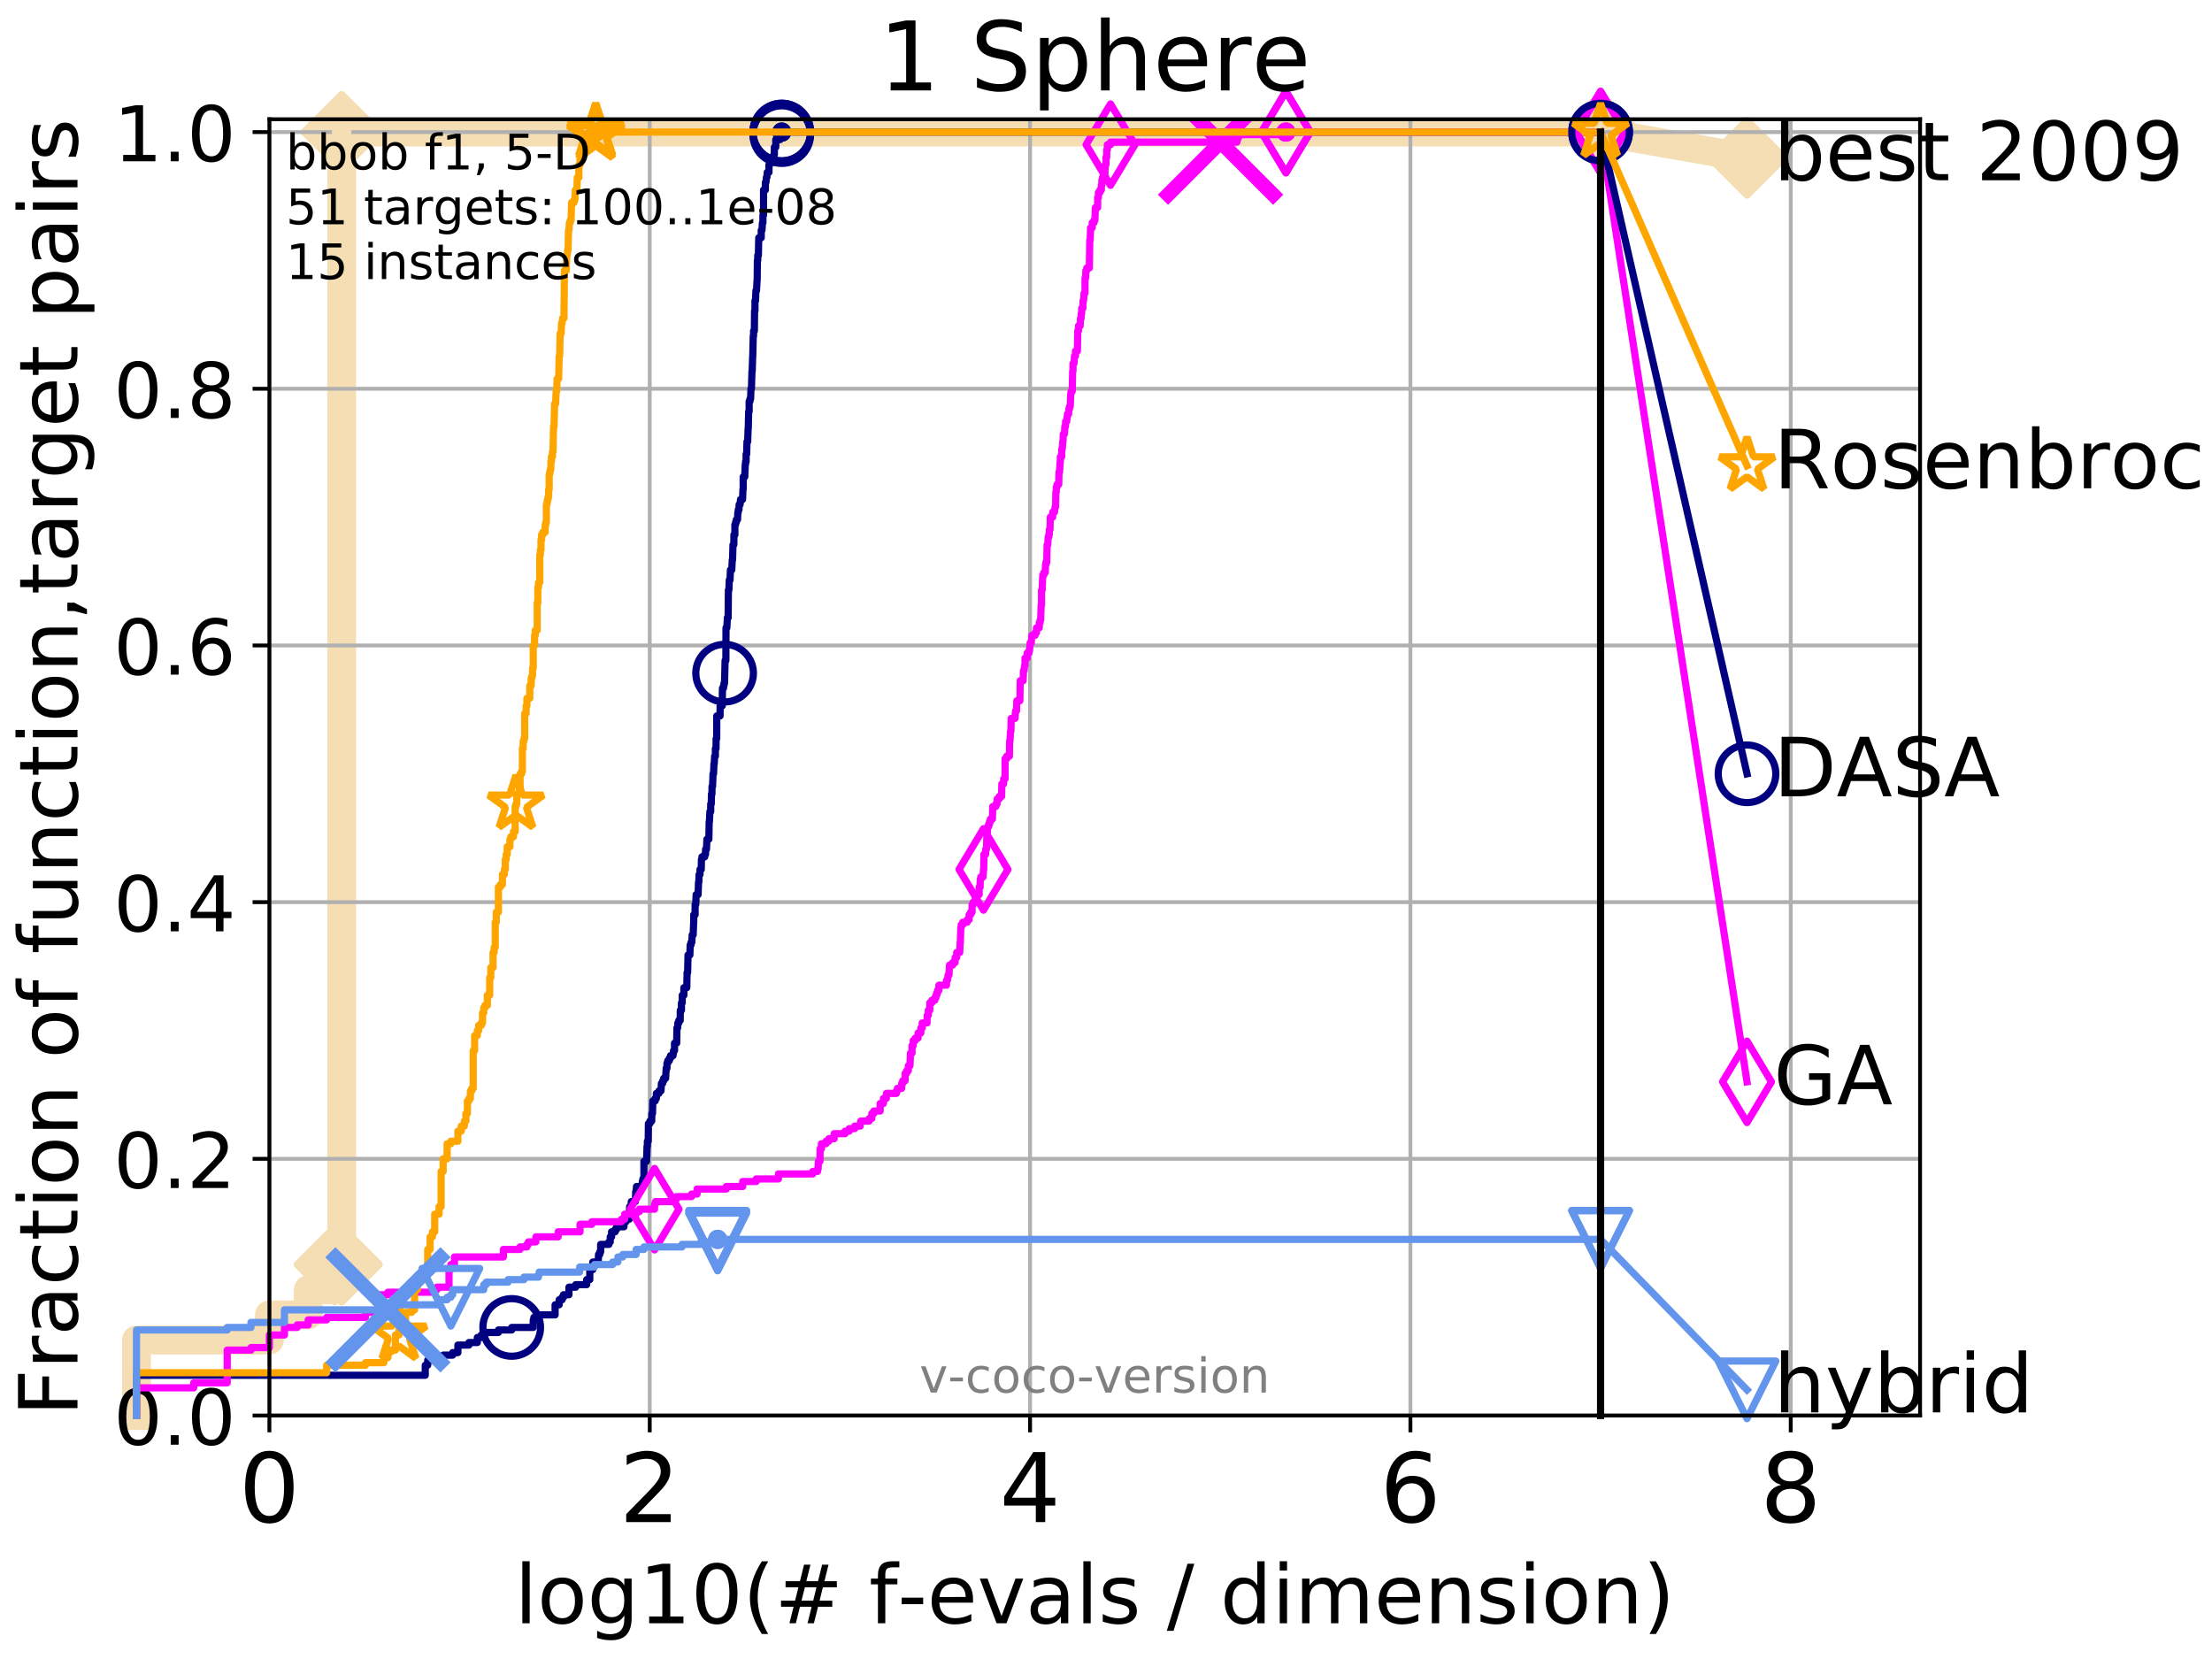 <?xml version="1.0" encoding="utf-8" standalone="no"?>
<!DOCTYPE svg PUBLIC "-//W3C//DTD SVG 1.1//EN"
  "http://www.w3.org/Graphics/SVG/1.1/DTD/svg11.dtd">
<!-- Created with matplotlib (http://matplotlib.org/) -->
<svg height="345.6pt" version="1.1" viewBox="0 0 460.8 345.6" width="460.8pt" xmlns="http://www.w3.org/2000/svg" xmlns:xlink="http://www.w3.org/1999/xlink">
 <defs>
  <style type="text/css">
*{stroke-linecap:butt;stroke-linejoin:round;}
  </style>
 </defs>
 <g id="figure_1">
  <g id="patch_1">
   <path d="M 0 345.6 
L 460.8 345.6 
L 460.8 0 
L 0 0 
z
" style="fill:#ffffff;"/>
  </g>
  <g id="axes_1">
   <g id="patch_2">
    <path d="M 56.12 294.88 
L 399.984 294.88 
L 399.984 24.84 
L 56.12 24.84 
z
" style="fill:#ffffff;"/>
   </g>
   <g id="line2d_1">
    <path d="M 28.43 294.88 
L 28.43 279.153 
L 56.12 279.153 
L 56.12 273.91 
L 64.206 273.91 
L 64.206 268.668 
L 69.685 268.668 
L 69.685 263.425 
L 71.182 263.425 
L 71.182 27.514 
L 333.43 27.514 
" style="fill:none;stroke:#f5deb3;stroke-linecap:square;stroke-width:6;"/>
   </g>
   <g id="line2d_2">
    <defs>
     <path d="M -0 7.778 
L 7.778 0 
L 0 -7.778 
L -7.778 -0 
z
" id="m3bf4bd6ca1" style="stroke:#f5deb3;stroke-linejoin:miter;stroke-width:1.5;"/>
    </defs>
    <g>
     <use style="fill:#f5deb3;stroke:#f5deb3;stroke-linejoin:miter;stroke-width:1.5;" x="69.685" xlink:href="#m3bf4bd6ca1" y="263.425"/>
     <use style="fill:#f5deb3;stroke:#f5deb3;stroke-linejoin:miter;stroke-width:1.5;" x="71.182" xlink:href="#m3bf4bd6ca1" y="263.425"/>
     <use style="fill:#f5deb3;stroke:#f5deb3;stroke-linejoin:miter;stroke-width:1.5;" x="71.182" xlink:href="#m3bf4bd6ca1" y="263.425"/>
     <use style="fill:#f5deb3;stroke:#f5deb3;stroke-linejoin:miter;stroke-width:1.5;" x="71.182" xlink:href="#m3bf4bd6ca1" y="27.514"/>
     <use style="fill:#f5deb3;stroke:#f5deb3;stroke-linejoin:miter;stroke-width:1.5;" x="71.182" xlink:href="#m3bf4bd6ca1" y="27.514"/>
     <use style="fill:#f5deb3;stroke:#f5deb3;stroke-linejoin:miter;stroke-width:1.5;" x="333.43" xlink:href="#m3bf4bd6ca1" y="27.514"/>
    </g>
   </g>
   <g id="line2d_3">
    <path style="fill:none;stroke:#f5deb3;stroke-linecap:square;stroke-width:6;"/>
    <g/>
   </g>
   <g id="line2d_4">
    <path d="M 333.43 27.514 
L 363.934 32.861 
" style="fill:none;stroke:#f5deb3;stroke-linecap:square;stroke-width:6;"/>
    <g>
     <use style="fill:#f5deb3;stroke:#f5deb3;stroke-linejoin:miter;stroke-width:1.5;" x="333.43" xlink:href="#m3bf4bd6ca1" y="27.514"/>
     <use style="fill:#f5deb3;stroke:#f5deb3;stroke-linejoin:miter;stroke-width:1.5;" x="363.934" xlink:href="#m3bf4bd6ca1" y="32.861"/>
    </g>
   </g>
   <g id="matplotlib.axis_1">
    <g id="xtick_1">
     <g id="line2d_5">
      <path clip-path="url(#p6f215981dc)" d="M 56.12 294.88 
L 56.12 24.84 
" style="fill:none;stroke:#b0b0b0;stroke-linecap:square;stroke-width:0.8;"/>
     </g>
     <g id="line2d_6">
      <defs>
       <path d="M 0 0 
L 0 3.5 
" id="m429fa2c59d" style="stroke:#000000;stroke-width:0.8;"/>
      </defs>
      <g>
       <use style="stroke:#000000;stroke-width:0.8;" x="56.12" xlink:href="#m429fa2c59d" y="294.88"/>
      </g>
     </g>
     <g id="text_1">
      <!-- 0 -->
      <defs>
       <path d="M 31.781 66.406 
Q 24.172 66.406 20.328 58.906 
Q 16.5 51.422 16.5 36.375 
Q 16.5 21.391 20.328 13.891 
Q 24.172 6.391 31.781 6.391 
Q 39.453 6.391 43.281 13.891 
Q 47.125 21.391 47.125 36.375 
Q 47.125 51.422 43.281 58.906 
Q 39.453 66.406 31.781 66.406 
z
M 31.781 74.219 
Q 44.047 74.219 50.516 64.516 
Q 56.984 54.828 56.984 36.375 
Q 56.984 17.969 50.516 8.266 
Q 44.047 -1.422 31.781 -1.422 
Q 19.531 -1.422 13.062 8.266 
Q 6.594 17.969 6.594 36.375 
Q 6.594 54.828 13.062 64.516 
Q 19.531 74.219 31.781 74.219 
z
" id="DejaVuSans-30"/>
      </defs>
      <g transform="translate(49.758 317.077)scale(0.2 -0.2)">
       <use xlink:href="#DejaVuSans-30"/>
      </g>
     </g>
    </g>
    <g id="xtick_2">
     <g id="line2d_7">
      <path clip-path="url(#p6f215981dc)" d="M 135.351 294.88 
L 135.351 24.84 
" style="fill:none;stroke:#b0b0b0;stroke-linecap:square;stroke-width:0.8;"/>
     </g>
     <g id="line2d_8">
      <g>
       <use style="stroke:#000000;stroke-width:0.8;" x="135.351" xlink:href="#m429fa2c59d" y="294.88"/>
      </g>
     </g>
     <g id="text_2">
      <!-- 2 -->
      <defs>
       <path d="M 19.188 8.297 
L 53.609 8.297 
L 53.609 0 
L 7.328 0 
L 7.328 8.297 
Q 12.938 14.109 22.625 23.891 
Q 32.328 33.688 34.812 36.531 
Q 39.547 41.844 41.422 45.531 
Q 43.312 49.219 43.312 52.781 
Q 43.312 58.594 39.234 62.25 
Q 35.156 65.922 28.609 65.922 
Q 23.969 65.922 18.812 64.312 
Q 13.672 62.703 7.812 59.422 
L 7.812 69.391 
Q 13.766 71.781 18.938 73 
Q 24.125 74.219 28.422 74.219 
Q 39.75 74.219 46.484 68.547 
Q 53.219 62.891 53.219 53.422 
Q 53.219 48.922 51.531 44.891 
Q 49.859 40.875 45.406 35.406 
Q 44.188 33.984 37.641 27.219 
Q 31.109 20.453 19.188 8.297 
z
" id="DejaVuSans-32"/>
      </defs>
      <g transform="translate(128.989 317.077)scale(0.2 -0.2)">
       <use xlink:href="#DejaVuSans-32"/>
      </g>
     </g>
    </g>
    <g id="xtick_3">
     <g id="line2d_9">
      <path clip-path="url(#p6f215981dc)" d="M 214.583 294.88 
L 214.583 24.84 
" style="fill:none;stroke:#b0b0b0;stroke-linecap:square;stroke-width:0.8;"/>
     </g>
     <g id="line2d_10">
      <g>
       <use style="stroke:#000000;stroke-width:0.8;" x="214.583" xlink:href="#m429fa2c59d" y="294.88"/>
      </g>
     </g>
     <g id="text_3">
      <!-- 4 -->
      <defs>
       <path d="M 37.797 64.312 
L 12.891 25.391 
L 37.797 25.391 
z
M 35.203 72.906 
L 47.609 72.906 
L 47.609 25.391 
L 58.016 25.391 
L 58.016 17.188 
L 47.609 17.188 
L 47.609 0 
L 37.797 0 
L 37.797 17.188 
L 4.891 17.188 
L 4.891 26.703 
z
" id="DejaVuSans-34"/>
      </defs>
      <g transform="translate(208.22 317.077)scale(0.2 -0.2)">
       <use xlink:href="#DejaVuSans-34"/>
      </g>
     </g>
    </g>
    <g id="xtick_4">
     <g id="line2d_11">
      <path clip-path="url(#p6f215981dc)" d="M 293.814 294.88 
L 293.814 24.84 
" style="fill:none;stroke:#b0b0b0;stroke-linecap:square;stroke-width:0.8;"/>
     </g>
     <g id="line2d_12">
      <g>
       <use style="stroke:#000000;stroke-width:0.8;" x="293.814" xlink:href="#m429fa2c59d" y="294.88"/>
      </g>
     </g>
     <g id="text_4">
      <!-- 6 -->
      <defs>
       <path d="M 33.016 40.375 
Q 26.375 40.375 22.484 35.828 
Q 18.609 31.297 18.609 23.391 
Q 18.609 15.531 22.484 10.953 
Q 26.375 6.391 33.016 6.391 
Q 39.656 6.391 43.531 10.953 
Q 47.406 15.531 47.406 23.391 
Q 47.406 31.297 43.531 35.828 
Q 39.656 40.375 33.016 40.375 
z
M 52.594 71.297 
L 52.594 62.312 
Q 48.875 64.062 45.094 64.984 
Q 41.312 65.922 37.594 65.922 
Q 27.828 65.922 22.672 59.328 
Q 17.531 52.734 16.797 39.406 
Q 19.672 43.656 24.016 45.922 
Q 28.375 48.188 33.594 48.188 
Q 44.578 48.188 50.953 41.516 
Q 57.328 34.859 57.328 23.391 
Q 57.328 12.156 50.688 5.359 
Q 44.047 -1.422 33.016 -1.422 
Q 20.359 -1.422 13.672 8.266 
Q 6.984 17.969 6.984 36.375 
Q 6.984 53.656 15.188 63.938 
Q 23.391 74.219 37.203 74.219 
Q 40.922 74.219 44.703 73.484 
Q 48.484 72.75 52.594 71.297 
z
" id="DejaVuSans-36"/>
      </defs>
      <g transform="translate(287.452 317.077)scale(0.2 -0.2)">
       <use xlink:href="#DejaVuSans-36"/>
      </g>
     </g>
    </g>
    <g id="xtick_5">
     <g id="line2d_13">
      <path clip-path="url(#p6f215981dc)" d="M 373.045 294.88 
L 373.045 24.84 
" style="fill:none;stroke:#b0b0b0;stroke-linecap:square;stroke-width:0.8;"/>
     </g>
     <g id="line2d_14">
      <g>
       <use style="stroke:#000000;stroke-width:0.8;" x="373.045" xlink:href="#m429fa2c59d" y="294.88"/>
      </g>
     </g>
     <g id="text_5">
      <!-- 8 -->
      <defs>
       <path d="M 31.781 34.625 
Q 24.75 34.625 20.719 30.859 
Q 16.703 27.094 16.703 20.516 
Q 16.703 13.922 20.719 10.156 
Q 24.75 6.391 31.781 6.391 
Q 38.812 6.391 42.859 10.172 
Q 46.922 13.969 46.922 20.516 
Q 46.922 27.094 42.891 30.859 
Q 38.875 34.625 31.781 34.625 
z
M 21.922 38.812 
Q 15.578 40.375 12.031 44.719 
Q 8.5 49.078 8.5 55.328 
Q 8.5 64.062 14.719 69.141 
Q 20.953 74.219 31.781 74.219 
Q 42.672 74.219 48.875 69.141 
Q 55.078 64.062 55.078 55.328 
Q 55.078 49.078 51.531 44.719 
Q 48 40.375 41.703 38.812 
Q 48.828 37.156 52.797 32.312 
Q 56.781 27.484 56.781 20.516 
Q 56.781 9.906 50.312 4.234 
Q 43.844 -1.422 31.781 -1.422 
Q 19.734 -1.422 13.25 4.234 
Q 6.781 9.906 6.781 20.516 
Q 6.781 27.484 10.781 32.312 
Q 14.797 37.156 21.922 38.812 
z
M 18.312 54.391 
Q 18.312 48.734 21.844 45.562 
Q 25.391 42.391 31.781 42.391 
Q 38.141 42.391 41.719 45.562 
Q 45.312 48.734 45.312 54.391 
Q 45.312 60.062 41.719 63.234 
Q 38.141 66.406 31.781 66.406 
Q 25.391 66.406 21.844 63.234 
Q 18.312 60.062 18.312 54.391 
z
" id="DejaVuSans-38"/>
      </defs>
      <g transform="translate(366.683 317.077)scale(0.2 -0.2)">
       <use xlink:href="#DejaVuSans-38"/>
      </g>
     </g>
    </g>
    <g id="text_6">
     <!-- log10(# f-evals / dimension) -->
     <defs>
      <path d="M 9.422 75.984 
L 18.406 75.984 
L 18.406 0 
L 9.422 0 
z
" id="DejaVuSans-6c"/>
      <path d="M 30.609 48.391 
Q 23.391 48.391 19.188 42.75 
Q 14.984 37.109 14.984 27.297 
Q 14.984 17.484 19.156 11.844 
Q 23.344 6.203 30.609 6.203 
Q 37.797 6.203 41.984 11.859 
Q 46.188 17.531 46.188 27.297 
Q 46.188 37.016 41.984 42.703 
Q 37.797 48.391 30.609 48.391 
z
M 30.609 56 
Q 42.328 56 49.016 48.375 
Q 55.719 40.766 55.719 27.297 
Q 55.719 13.875 49.016 6.219 
Q 42.328 -1.422 30.609 -1.422 
Q 18.844 -1.422 12.172 6.219 
Q 5.516 13.875 5.516 27.297 
Q 5.516 40.766 12.172 48.375 
Q 18.844 56 30.609 56 
z
" id="DejaVuSans-6f"/>
      <path d="M 45.406 27.984 
Q 45.406 37.75 41.375 43.109 
Q 37.359 48.484 30.078 48.484 
Q 22.859 48.484 18.828 43.109 
Q 14.797 37.75 14.797 27.984 
Q 14.797 18.266 18.828 12.891 
Q 22.859 7.516 30.078 7.516 
Q 37.359 7.516 41.375 12.891 
Q 45.406 18.266 45.406 27.984 
z
M 54.391 6.781 
Q 54.391 -7.172 48.188 -13.984 
Q 42 -20.797 29.203 -20.797 
Q 24.469 -20.797 20.266 -20.094 
Q 16.062 -19.391 12.109 -17.922 
L 12.109 -9.188 
Q 16.062 -11.328 19.922 -12.344 
Q 23.781 -13.375 27.781 -13.375 
Q 36.625 -13.375 41.016 -8.766 
Q 45.406 -4.156 45.406 5.172 
L 45.406 9.625 
Q 42.625 4.781 38.281 2.391 
Q 33.938 0 27.875 0 
Q 17.828 0 11.672 7.656 
Q 5.516 15.328 5.516 27.984 
Q 5.516 40.672 11.672 48.328 
Q 17.828 56 27.875 56 
Q 33.938 56 38.281 53.609 
Q 42.625 51.219 45.406 46.391 
L 45.406 54.688 
L 54.391 54.688 
z
" id="DejaVuSans-67"/>
      <path d="M 12.406 8.297 
L 28.516 8.297 
L 28.516 63.922 
L 10.984 60.406 
L 10.984 69.391 
L 28.422 72.906 
L 38.281 72.906 
L 38.281 8.297 
L 54.391 8.297 
L 54.391 0 
L 12.406 0 
z
" id="DejaVuSans-31"/>
      <path d="M 31 75.875 
Q 24.469 64.656 21.281 53.656 
Q 18.109 42.672 18.109 31.391 
Q 18.109 20.125 21.312 9.062 
Q 24.516 -2 31 -13.188 
L 23.188 -13.188 
Q 15.875 -1.703 12.234 9.375 
Q 8.594 20.453 8.594 31.391 
Q 8.594 42.281 12.203 53.312 
Q 15.828 64.359 23.188 75.875 
z
" id="DejaVuSans-28"/>
      <path d="M 51.125 44 
L 36.922 44 
L 32.812 27.688 
L 47.125 27.688 
z
M 43.797 71.781 
L 38.719 51.516 
L 52.984 51.516 
L 58.109 71.781 
L 65.922 71.781 
L 60.891 51.516 
L 76.125 51.516 
L 76.125 44 
L 58.984 44 
L 54.984 27.688 
L 70.516 27.688 
L 70.516 20.219 
L 53.078 20.219 
L 48 0 
L 40.188 0 
L 45.219 20.219 
L 30.906 20.219 
L 25.875 0 
L 18.016 0 
L 23.094 20.219 
L 7.719 20.219 
L 7.719 27.688 
L 24.906 27.688 
L 29 44 
L 13.281 44 
L 13.281 51.516 
L 30.906 51.516 
L 35.891 71.781 
z
" id="DejaVuSans-23"/>
      <path id="DejaVuSans-20"/>
      <path d="M 37.109 75.984 
L 37.109 68.5 
L 28.516 68.5 
Q 23.688 68.5 21.797 66.547 
Q 19.922 64.594 19.922 59.516 
L 19.922 54.688 
L 34.719 54.688 
L 34.719 47.703 
L 19.922 47.703 
L 19.922 0 
L 10.891 0 
L 10.891 47.703 
L 2.297 47.703 
L 2.297 54.688 
L 10.891 54.688 
L 10.891 58.5 
Q 10.891 67.625 15.141 71.797 
Q 19.391 75.984 28.609 75.984 
z
" id="DejaVuSans-66"/>
      <path d="M 4.891 31.391 
L 31.203 31.391 
L 31.203 23.391 
L 4.891 23.391 
z
" id="DejaVuSans-2d"/>
      <path d="M 56.203 29.594 
L 56.203 25.203 
L 14.891 25.203 
Q 15.484 15.922 20.484 11.062 
Q 25.484 6.203 34.422 6.203 
Q 39.594 6.203 44.453 7.469 
Q 49.312 8.734 54.109 11.281 
L 54.109 2.781 
Q 49.266 0.734 44.188 -0.344 
Q 39.109 -1.422 33.891 -1.422 
Q 20.797 -1.422 13.156 6.188 
Q 5.516 13.812 5.516 26.812 
Q 5.516 40.234 12.766 48.109 
Q 20.016 56 32.328 56 
Q 43.359 56 49.781 48.891 
Q 56.203 41.797 56.203 29.594 
z
M 47.219 32.234 
Q 47.125 39.594 43.094 43.984 
Q 39.062 48.391 32.422 48.391 
Q 24.906 48.391 20.391 44.141 
Q 15.875 39.891 15.188 32.172 
z
" id="DejaVuSans-65"/>
      <path d="M 2.984 54.688 
L 12.5 54.688 
L 29.594 8.797 
L 46.688 54.688 
L 56.203 54.688 
L 35.688 0 
L 23.484 0 
z
" id="DejaVuSans-76"/>
      <path d="M 34.281 27.484 
Q 23.391 27.484 19.188 25 
Q 14.984 22.516 14.984 16.5 
Q 14.984 11.719 18.141 8.906 
Q 21.297 6.109 26.703 6.109 
Q 34.188 6.109 38.703 11.406 
Q 43.219 16.703 43.219 25.484 
L 43.219 27.484 
z
M 52.203 31.203 
L 52.203 0 
L 43.219 0 
L 43.219 8.297 
Q 40.141 3.328 35.547 0.953 
Q 30.953 -1.422 24.312 -1.422 
Q 15.922 -1.422 10.953 3.297 
Q 6 8.016 6 15.922 
Q 6 25.141 12.172 29.828 
Q 18.359 34.516 30.609 34.516 
L 43.219 34.516 
L 43.219 35.406 
Q 43.219 41.609 39.141 45 
Q 35.062 48.391 27.688 48.391 
Q 23 48.391 18.547 47.266 
Q 14.109 46.141 10.016 43.891 
L 10.016 52.203 
Q 14.938 54.109 19.578 55.047 
Q 24.219 56 28.609 56 
Q 40.484 56 46.344 49.844 
Q 52.203 43.703 52.203 31.203 
z
" id="DejaVuSans-61"/>
      <path d="M 44.281 53.078 
L 44.281 44.578 
Q 40.484 46.531 36.375 47.5 
Q 32.281 48.484 27.875 48.484 
Q 21.188 48.484 17.844 46.438 
Q 14.5 44.391 14.5 40.281 
Q 14.5 37.156 16.891 35.375 
Q 19.281 33.594 26.516 31.984 
L 29.594 31.297 
Q 39.156 29.25 43.188 25.516 
Q 47.219 21.781 47.219 15.094 
Q 47.219 7.469 41.188 3.016 
Q 35.156 -1.422 24.609 -1.422 
Q 20.219 -1.422 15.453 -0.562 
Q 10.688 0.297 5.422 2 
L 5.422 11.281 
Q 10.406 8.688 15.234 7.391 
Q 20.062 6.109 24.812 6.109 
Q 31.156 6.109 34.562 8.281 
Q 37.984 10.453 37.984 14.406 
Q 37.984 18.062 35.516 20.016 
Q 33.062 21.969 24.703 23.781 
L 21.578 24.516 
Q 13.234 26.266 9.516 29.906 
Q 5.812 33.547 5.812 39.891 
Q 5.812 47.609 11.281 51.797 
Q 16.75 56 26.812 56 
Q 31.781 56 36.172 55.266 
Q 40.578 54.547 44.281 53.078 
z
" id="DejaVuSans-73"/>
      <path d="M 25.391 72.906 
L 33.688 72.906 
L 8.297 -9.281 
L 0 -9.281 
z
" id="DejaVuSans-2f"/>
      <path d="M 45.406 46.391 
L 45.406 75.984 
L 54.391 75.984 
L 54.391 0 
L 45.406 0 
L 45.406 8.203 
Q 42.578 3.328 38.25 0.953 
Q 33.938 -1.422 27.875 -1.422 
Q 17.969 -1.422 11.734 6.484 
Q 5.516 14.406 5.516 27.297 
Q 5.516 40.188 11.734 48.094 
Q 17.969 56 27.875 56 
Q 33.938 56 38.25 53.625 
Q 42.578 51.266 45.406 46.391 
z
M 14.797 27.297 
Q 14.797 17.391 18.875 11.75 
Q 22.953 6.109 30.078 6.109 
Q 37.203 6.109 41.297 11.75 
Q 45.406 17.391 45.406 27.297 
Q 45.406 37.203 41.297 42.844 
Q 37.203 48.484 30.078 48.484 
Q 22.953 48.484 18.875 42.844 
Q 14.797 37.203 14.797 27.297 
z
" id="DejaVuSans-64"/>
      <path d="M 9.422 54.688 
L 18.406 54.688 
L 18.406 0 
L 9.422 0 
z
M 9.422 75.984 
L 18.406 75.984 
L 18.406 64.594 
L 9.422 64.594 
z
" id="DejaVuSans-69"/>
      <path d="M 52 44.188 
Q 55.375 50.25 60.062 53.125 
Q 64.75 56 71.094 56 
Q 79.641 56 84.281 50.016 
Q 88.922 44.047 88.922 33.016 
L 88.922 0 
L 79.891 0 
L 79.891 32.719 
Q 79.891 40.578 77.094 44.375 
Q 74.312 48.188 68.609 48.188 
Q 61.625 48.188 57.562 43.547 
Q 53.516 38.922 53.516 30.906 
L 53.516 0 
L 44.484 0 
L 44.484 32.719 
Q 44.484 40.625 41.703 44.406 
Q 38.922 48.188 33.109 48.188 
Q 26.219 48.188 22.156 43.531 
Q 18.109 38.875 18.109 30.906 
L 18.109 0 
L 9.078 0 
L 9.078 54.688 
L 18.109 54.688 
L 18.109 46.188 
Q 21.188 51.219 25.484 53.609 
Q 29.781 56 35.688 56 
Q 41.656 56 45.828 52.969 
Q 50 49.953 52 44.188 
z
" id="DejaVuSans-6d"/>
      <path d="M 54.891 33.016 
L 54.891 0 
L 45.906 0 
L 45.906 32.719 
Q 45.906 40.484 42.875 44.328 
Q 39.844 48.188 33.797 48.188 
Q 26.516 48.188 22.312 43.547 
Q 18.109 38.922 18.109 30.906 
L 18.109 0 
L 9.078 0 
L 9.078 54.688 
L 18.109 54.688 
L 18.109 46.188 
Q 21.344 51.125 25.703 53.562 
Q 30.078 56 35.797 56 
Q 45.219 56 50.047 50.172 
Q 54.891 44.344 54.891 33.016 
z
" id="DejaVuSans-6e"/>
      <path d="M 8.016 75.875 
L 15.828 75.875 
Q 23.141 64.359 26.781 53.312 
Q 30.422 42.281 30.422 31.391 
Q 30.422 20.453 26.781 9.375 
Q 23.141 -1.703 15.828 -13.188 
L 8.016 -13.188 
Q 14.5 -2 17.703 9.062 
Q 20.906 20.125 20.906 31.391 
Q 20.906 42.672 17.703 53.656 
Q 14.5 64.656 8.016 75.875 
z
" id="DejaVuSans-29"/>
     </defs>
     <g transform="translate(107.211 338.154)scale(0.17 -0.17)">
      <use xlink:href="#DejaVuSans-6c"/>
      <use x="27.783" xlink:href="#DejaVuSans-6f"/>
      <use x="88.965" xlink:href="#DejaVuSans-67"/>
      <use x="152.441" xlink:href="#DejaVuSans-31"/>
      <use x="216.064" xlink:href="#DejaVuSans-30"/>
      <use x="279.688" xlink:href="#DejaVuSans-28"/>
      <use x="318.701" xlink:href="#DejaVuSans-23"/>
      <use x="402.49" xlink:href="#DejaVuSans-20"/>
      <use x="434.277" xlink:href="#DejaVuSans-66"/>
      <use x="469.404" xlink:href="#DejaVuSans-2d"/>
      <use x="505.488" xlink:href="#DejaVuSans-65"/>
      <use x="567.012" xlink:href="#DejaVuSans-76"/>
      <use x="626.191" xlink:href="#DejaVuSans-61"/>
      <use x="687.471" xlink:href="#DejaVuSans-6c"/>
      <use x="715.254" xlink:href="#DejaVuSans-73"/>
      <use x="767.354" xlink:href="#DejaVuSans-20"/>
      <use x="799.141" xlink:href="#DejaVuSans-2f"/>
      <use x="832.832" xlink:href="#DejaVuSans-20"/>
      <use x="864.619" xlink:href="#DejaVuSans-64"/>
      <use x="928.096" xlink:href="#DejaVuSans-69"/>
      <use x="955.879" xlink:href="#DejaVuSans-6d"/>
      <use x="1053.291" xlink:href="#DejaVuSans-65"/>
      <use x="1114.814" xlink:href="#DejaVuSans-6e"/>
      <use x="1178.193" xlink:href="#DejaVuSans-73"/>
      <use x="1230.293" xlink:href="#DejaVuSans-69"/>
      <use x="1258.076" xlink:href="#DejaVuSans-6f"/>
      <use x="1319.258" xlink:href="#DejaVuSans-6e"/>
      <use x="1382.637" xlink:href="#DejaVuSans-29"/>
     </g>
    </g>
   </g>
   <g id="matplotlib.axis_2">
    <g id="ytick_1">
     <g id="line2d_15">
      <path clip-path="url(#p6f215981dc)" d="M 56.12 294.88 
L 399.984 294.88 
" style="fill:none;stroke:#b0b0b0;stroke-linecap:square;stroke-width:0.8;"/>
     </g>
     <g id="line2d_16">
      <defs>
       <path d="M 0 0 
L -3.5 0 
" id="m694d51a801" style="stroke:#000000;stroke-width:0.8;"/>
      </defs>
      <g>
       <use style="stroke:#000000;stroke-width:0.8;" x="56.12" xlink:href="#m694d51a801" y="294.88"/>
      </g>
     </g>
     <g id="text_7">
      <!-- 0.0 -->
      <defs>
       <path d="M 10.688 12.406 
L 21 12.406 
L 21 0 
L 10.688 0 
z
" id="DejaVuSans-2e"/>
      </defs>
      <g transform="translate(23.675 300.959)scale(0.16 -0.16)">
       <use xlink:href="#DejaVuSans-30"/>
       <use x="63.623" xlink:href="#DejaVuSans-2e"/>
       <use x="95.41" xlink:href="#DejaVuSans-30"/>
      </g>
     </g>
    </g>
    <g id="ytick_2">
     <g id="line2d_17">
      <path clip-path="url(#p6f215981dc)" d="M 56.12 241.407 
L 399.984 241.407 
" style="fill:none;stroke:#b0b0b0;stroke-linecap:square;stroke-width:0.8;"/>
     </g>
     <g id="line2d_18">
      <g>
       <use style="stroke:#000000;stroke-width:0.8;" x="56.12" xlink:href="#m694d51a801" y="241.407"/>
      </g>
     </g>
     <g id="text_8">
      <!-- 0.2 -->
      <g transform="translate(23.675 247.485)scale(0.16 -0.16)">
       <use xlink:href="#DejaVuSans-30"/>
       <use x="63.623" xlink:href="#DejaVuSans-2e"/>
       <use x="95.41" xlink:href="#DejaVuSans-32"/>
      </g>
     </g>
    </g>
    <g id="ytick_3">
     <g id="line2d_19">
      <path clip-path="url(#p6f215981dc)" d="M 56.12 187.933 
L 399.984 187.933 
" style="fill:none;stroke:#b0b0b0;stroke-linecap:square;stroke-width:0.8;"/>
     </g>
     <g id="line2d_20">
      <g>
       <use style="stroke:#000000;stroke-width:0.8;" x="56.12" xlink:href="#m694d51a801" y="187.933"/>
      </g>
     </g>
     <g id="text_9">
      <!-- 0.4 -->
      <g transform="translate(23.675 194.012)scale(0.16 -0.16)">
       <use xlink:href="#DejaVuSans-30"/>
       <use x="63.623" xlink:href="#DejaVuSans-2e"/>
       <use x="95.41" xlink:href="#DejaVuSans-34"/>
      </g>
     </g>
    </g>
    <g id="ytick_4">
     <g id="line2d_21">
      <path clip-path="url(#p6f215981dc)" d="M 56.12 134.46 
L 399.984 134.46 
" style="fill:none;stroke:#b0b0b0;stroke-linecap:square;stroke-width:0.8;"/>
     </g>
     <g id="line2d_22">
      <g>
       <use style="stroke:#000000;stroke-width:0.8;" x="56.12" xlink:href="#m694d51a801" y="134.46"/>
      </g>
     </g>
     <g id="text_10">
      <!-- 0.6 -->
      <g transform="translate(23.675 140.539)scale(0.16 -0.16)">
       <use xlink:href="#DejaVuSans-30"/>
       <use x="63.623" xlink:href="#DejaVuSans-2e"/>
       <use x="95.41" xlink:href="#DejaVuSans-36"/>
      </g>
     </g>
    </g>
    <g id="ytick_5">
     <g id="line2d_23">
      <path clip-path="url(#p6f215981dc)" d="M 56.12 80.987 
L 399.984 80.987 
" style="fill:none;stroke:#b0b0b0;stroke-linecap:square;stroke-width:0.8;"/>
     </g>
     <g id="line2d_24">
      <g>
       <use style="stroke:#000000;stroke-width:0.8;" x="56.12" xlink:href="#m694d51a801" y="80.987"/>
      </g>
     </g>
     <g id="text_11">
      <!-- 0.8 -->
      <g transform="translate(23.675 87.066)scale(0.16 -0.16)">
       <use xlink:href="#DejaVuSans-30"/>
       <use x="63.623" xlink:href="#DejaVuSans-2e"/>
       <use x="95.41" xlink:href="#DejaVuSans-38"/>
      </g>
     </g>
    </g>
    <g id="ytick_6">
     <g id="line2d_25">
      <path clip-path="url(#p6f215981dc)" d="M 56.12 27.514 
L 399.984 27.514 
" style="fill:none;stroke:#b0b0b0;stroke-linecap:square;stroke-width:0.8;"/>
     </g>
     <g id="line2d_26">
      <g>
       <use style="stroke:#000000;stroke-width:0.8;" x="56.12" xlink:href="#m694d51a801" y="27.514"/>
      </g>
     </g>
     <g id="text_12">
      <!-- 1.0 -->
      <g transform="translate(23.675 33.592)scale(0.16 -0.16)">
       <use xlink:href="#DejaVuSans-31"/>
       <use x="63.623" xlink:href="#DejaVuSans-2e"/>
       <use x="95.41" xlink:href="#DejaVuSans-30"/>
      </g>
     </g>
    </g>
    <g id="text_13">
     <!-- Fraction of function,target pairs -->
     <defs>
      <path d="M 9.812 72.906 
L 51.703 72.906 
L 51.703 64.594 
L 19.672 64.594 
L 19.672 43.109 
L 48.578 43.109 
L 48.578 34.812 
L 19.672 34.812 
L 19.672 0 
L 9.812 0 
z
" id="DejaVuSans-46"/>
      <path d="M 41.109 46.297 
Q 39.594 47.172 37.812 47.578 
Q 36.031 48 33.891 48 
Q 26.266 48 22.188 43.047 
Q 18.109 38.094 18.109 28.812 
L 18.109 0 
L 9.078 0 
L 9.078 54.688 
L 18.109 54.688 
L 18.109 46.188 
Q 20.953 51.172 25.484 53.578 
Q 30.031 56 36.531 56 
Q 37.453 56 38.578 55.875 
Q 39.703 55.766 41.062 55.516 
z
" id="DejaVuSans-72"/>
      <path d="M 48.781 52.594 
L 48.781 44.188 
Q 44.969 46.297 41.141 47.344 
Q 37.312 48.391 33.406 48.391 
Q 24.656 48.391 19.812 42.844 
Q 14.984 37.312 14.984 27.297 
Q 14.984 17.281 19.812 11.734 
Q 24.656 6.203 33.406 6.203 
Q 37.312 6.203 41.141 7.25 
Q 44.969 8.297 48.781 10.406 
L 48.781 2.094 
Q 45.016 0.344 40.984 -0.531 
Q 36.969 -1.422 32.422 -1.422 
Q 20.062 -1.422 12.781 6.344 
Q 5.516 14.109 5.516 27.297 
Q 5.516 40.672 12.859 48.328 
Q 20.219 56 33.016 56 
Q 37.156 56 41.109 55.141 
Q 45.062 54.297 48.781 52.594 
z
" id="DejaVuSans-63"/>
      <path d="M 18.312 70.219 
L 18.312 54.688 
L 36.812 54.688 
L 36.812 47.703 
L 18.312 47.703 
L 18.312 18.016 
Q 18.312 11.328 20.141 9.422 
Q 21.969 7.516 27.594 7.516 
L 36.812 7.516 
L 36.812 0 
L 27.594 0 
Q 17.188 0 13.234 3.875 
Q 9.281 7.766 9.281 18.016 
L 9.281 47.703 
L 2.688 47.703 
L 2.688 54.688 
L 9.281 54.688 
L 9.281 70.219 
z
" id="DejaVuSans-74"/>
      <path d="M 8.5 21.578 
L 8.5 54.688 
L 17.484 54.688 
L 17.484 21.922 
Q 17.484 14.156 20.5 10.266 
Q 23.531 6.391 29.594 6.391 
Q 36.859 6.391 41.078 11.031 
Q 45.312 15.672 45.312 23.688 
L 45.312 54.688 
L 54.297 54.688 
L 54.297 0 
L 45.312 0 
L 45.312 8.406 
Q 42.047 3.422 37.719 1 
Q 33.406 -1.422 27.688 -1.422 
Q 18.266 -1.422 13.375 4.438 
Q 8.5 10.297 8.5 21.578 
z
M 31.109 56 
z
" id="DejaVuSans-75"/>
      <path d="M 11.719 12.406 
L 22.016 12.406 
L 22.016 4 
L 14.016 -11.625 
L 7.719 -11.625 
L 11.719 4 
z
" id="DejaVuSans-2c"/>
      <path d="M 18.109 8.203 
L 18.109 -20.797 
L 9.078 -20.797 
L 9.078 54.688 
L 18.109 54.688 
L 18.109 46.391 
Q 20.953 51.266 25.266 53.625 
Q 29.594 56 35.594 56 
Q 45.562 56 51.781 48.094 
Q 58.016 40.188 58.016 27.297 
Q 58.016 14.406 51.781 6.484 
Q 45.562 -1.422 35.594 -1.422 
Q 29.594 -1.422 25.266 0.953 
Q 20.953 3.328 18.109 8.203 
z
M 48.688 27.297 
Q 48.688 37.203 44.609 42.844 
Q 40.531 48.484 33.406 48.484 
Q 26.266 48.484 22.188 42.844 
Q 18.109 37.203 18.109 27.297 
Q 18.109 17.391 22.188 11.75 
Q 26.266 6.109 33.406 6.109 
Q 40.531 6.109 44.609 11.75 
Q 48.688 17.391 48.688 27.297 
z
" id="DejaVuSans-70"/>
     </defs>
     <g transform="translate(16.14 294.999)rotate(-90)scale(0.17 -0.17)">
      <use xlink:href="#DejaVuSans-46"/>
      <use x="57.41" xlink:href="#DejaVuSans-72"/>
      <use x="98.523" xlink:href="#DejaVuSans-61"/>
      <use x="159.803" xlink:href="#DejaVuSans-63"/>
      <use x="214.783" xlink:href="#DejaVuSans-74"/>
      <use x="253.992" xlink:href="#DejaVuSans-69"/>
      <use x="281.775" xlink:href="#DejaVuSans-6f"/>
      <use x="342.957" xlink:href="#DejaVuSans-6e"/>
      <use x="406.336" xlink:href="#DejaVuSans-20"/>
      <use x="438.123" xlink:href="#DejaVuSans-6f"/>
      <use x="499.305" xlink:href="#DejaVuSans-66"/>
      <use x="534.51" xlink:href="#DejaVuSans-20"/>
      <use x="566.297" xlink:href="#DejaVuSans-66"/>
      <use x="601.502" xlink:href="#DejaVuSans-75"/>
      <use x="664.881" xlink:href="#DejaVuSans-6e"/>
      <use x="728.26" xlink:href="#DejaVuSans-63"/>
      <use x="783.24" xlink:href="#DejaVuSans-74"/>
      <use x="822.449" xlink:href="#DejaVuSans-69"/>
      <use x="850.232" xlink:href="#DejaVuSans-6f"/>
      <use x="911.414" xlink:href="#DejaVuSans-6e"/>
      <use x="974.793" xlink:href="#DejaVuSans-2c"/>
      <use x="1006.58" xlink:href="#DejaVuSans-74"/>
      <use x="1045.789" xlink:href="#DejaVuSans-61"/>
      <use x="1107.068" xlink:href="#DejaVuSans-72"/>
      <use x="1148.166" xlink:href="#DejaVuSans-67"/>
      <use x="1211.643" xlink:href="#DejaVuSans-65"/>
      <use x="1273.166" xlink:href="#DejaVuSans-74"/>
      <use x="1312.375" xlink:href="#DejaVuSans-20"/>
      <use x="1344.162" xlink:href="#DejaVuSans-70"/>
      <use x="1407.639" xlink:href="#DejaVuSans-61"/>
      <use x="1468.918" xlink:href="#DejaVuSans-69"/>
      <use x="1496.701" xlink:href="#DejaVuSans-72"/>
      <use x="1537.814" xlink:href="#DejaVuSans-73"/>
     </g>
    </g>
   </g>
   <g id="line2d_27">
    <defs>
     <path d="M 0 1.5 
C 0.398 1.5 0.779 1.342 1.061 1.061 
C 1.342 0.779 1.5 0.398 1.5 0 
C 1.5 -0.398 1.342 -0.779 1.061 -1.061 
C 0.779 -1.342 0.398 -1.5 0 -1.5 
C -0.398 -1.5 -0.779 -1.342 -1.061 -1.061 
C -1.342 -0.779 -1.5 -0.398 -1.5 0 
C -1.5 0.398 -1.342 0.779 -1.061 1.061 
C -0.779 1.342 -0.398 1.5 0 1.5 
z
" id="m02d461d9d9" style="stroke:#f5deb3;"/>
    </defs>
    <g>
     <use style="fill:#f5deb3;stroke:#f5deb3;" x="71.182" xlink:href="#m02d461d9d9" y="27.514"/>
     <use style="fill:#f5deb3;stroke:#f5deb3;" x="71.182" xlink:href="#m02d461d9d9" y="27.514"/>
    </g>
   </g>
   <g id="line2d_28">
    <defs>
     <path d="M 0 1.5 
C 0.398 1.5 0.779 1.342 1.061 1.061 
C 1.342 0.779 1.5 0.398 1.5 0 
C 1.5 -0.398 1.342 -0.779 1.061 -1.061 
C 0.779 -1.342 0.398 -1.5 0 -1.5 
C -0.398 -1.5 -0.779 -1.342 -1.061 -1.061 
C -1.342 -0.779 -1.5 -0.398 -1.5 0 
C -1.5 0.398 -1.342 0.779 -1.061 1.061 
C -0.779 1.342 -0.398 1.5 0 1.5 
z
" id="m0258816e6d" style="stroke:#000080;"/>
    </defs>
    <g>
     <use style="fill:#000080;stroke:#000080;" x="162.855" xlink:href="#m0258816e6d" y="27.514"/>
     <use style="fill:#000080;stroke:#000080;" x="162.855" xlink:href="#m0258816e6d" y="27.514"/>
    </g>
   </g>
   <g id="line2d_29">
    <path d="M 28.43 294.88 
L 28.43 286.492 
L 88.587 286.492 
L 88.587 284.395 
L 89.1 284.395 
L 89.1 283.347 
L 92.321 283.347 
L 92.321 282.298 
L 94.301 282.298 
L 94.301 281.774 
L 95.388 281.774 
L 95.388 280.201 
L 97.685 280.201 
L 97.685 279.677 
L 99.437 279.677 
L 99.437 278.628 
L 100.25 278.628 
L 100.25 278.104 
L 100.771 278.104 
L 100.771 277.58 
L 103.822 277.58 
L 103.822 277.056 
L 106.597 277.056 
L 106.597 276.531 
L 111.082 276.531 
L 111.082 274.959 
L 111.223 274.959 
L 111.223 274.434 
L 111.908 274.434 
L 111.908 273.91 
L 115.64 273.91 
L 115.64 271.813 
L 116.484 271.813 
L 116.484 270.765 
L 117.092 270.765 
L 117.092 270.24 
L 117.387 270.24 
L 117.387 269.716 
L 118.522 269.716 
L 118.522 268.143 
L 119.927 268.143 
L 119.927 267.619 
L 122.214 267.619 
L 122.214 266.571 
L 122.866 266.571 
L 122.866 264.474 
L 123.495 264.474 
L 123.495 262.901 
L 124.622 262.901 
L 124.686 261.328 
L 124.94 261.328 
L 124.94 260.804 
L 125.128 260.804 
L 125.128 259.231 
L 126.847 259.231 
L 126.847 258.707 
L 127.127 258.707 
L 127.127 257.658 
L 127.402 257.658 
L 127.402 256.61 
L 128.15 256.61 
L 128.15 256.086 
L 128.461 256.086 
L 128.461 255.561 
L 129.984 255.561 
L 129.984 254.513 
L 130.402 254.513 
L 130.402 253.989 
L 131.077 253.989 
L 131.165 251.367 
L 131.469 251.367 
L 131.512 250.319 
L 132.352 250.319 
L 132.433 248.222 
L 132.515 248.222 
L 132.596 247.173 
L 133.804 247.173 
L 133.804 246.125 
L 133.917 246.125 
L 133.917 245.601 
L 134.14 245.601 
L 134.14 241.931 
L 134.685 241.931 
L 134.792 238.785 
L 134.863 238.785 
L 134.863 237.737 
L 135.039 237.737 
L 135.074 234.067 
L 135.386 234.067 
L 135.386 233.543 
L 135.759 233.543 
L 135.793 231.97 
L 135.927 231.97 
L 135.993 229.349 
L 136.483 229.349 
L 136.483 228.825 
L 136.739 228.825 
L 136.739 227.776 
L 137.27 227.776 
L 137.27 227.252 
L 137.696 227.252 
L 137.786 225.679 
L 138.053 225.679 
L 138.053 225.155 
L 138.257 225.155 
L 138.257 224.631 
L 138.659 224.631 
L 138.744 223.058 
L 138.773 223.058 
L 138.773 222.534 
L 138.941 222.534 
L 138.941 221.485 
L 139.108 221.485 
L 139.108 220.961 
L 139.436 220.961 
L 139.436 220.437 
L 139.679 220.437 
L 139.679 219.913 
L 140.206 219.913 
L 140.309 218.864 
L 140.515 218.864 
L 140.515 217.291 
L 140.967 217.291 
L 141.017 214.146 
L 141.165 214.146 
L 141.214 213.097 
L 141.409 213.097 
L 141.409 212.573 
L 141.697 212.573 
L 141.72 210.476 
L 141.956 210.476 
L 141.956 208.903 
L 142.12 208.903 
L 142.12 207.331 
L 142.464 207.331 
L 142.464 205.758 
L 143.068 205.758 
L 143.134 202.612 
L 143.243 202.612 
L 143.33 198.943 
L 143.715 198.943 
L 143.778 196.846 
L 143.946 196.846 
L 143.946 196.321 
L 144.112 196.321 
L 144.195 194.749 
L 144.4 194.749 
L 144.501 192.127 
L 144.521 192.127 
L 144.521 190.555 
L 144.802 190.555 
L 144.802 188.458 
L 144.94 188.458 
L 145.019 186.361 
L 145.426 186.361 
L 145.521 183.739 
L 145.578 183.739 
L 145.635 182.167 
L 145.824 182.167 
L 145.824 181.118 
L 146.084 181.118 
L 146.121 179.021 
L 146.231 179.021 
L 146.231 178.497 
L 146.806 178.497 
L 146.806 177.973 
L 146.982 177.973 
L 146.982 176.924 
L 147.173 176.924 
L 147.26 174.827 
L 147.668 174.827 
L 147.735 171.158 
L 147.785 171.158 
L 147.885 169.061 
L 148.051 169.061 
L 148.051 167.488 
L 148.165 167.488 
L 148.214 165.391 
L 148.312 165.391 
L 148.328 163.818 
L 148.441 163.818 
L 148.537 161.197 
L 148.649 161.197 
L 148.728 159.1 
L 148.791 159.1 
L 148.87 157.527 
L 149.026 157.527 
L 149.026 155.954 
L 149.165 155.954 
L 149.18 153.857 
L 149.303 153.857 
L 149.319 149.139 
L 150.007 149.139 
L 150.007 147.042 
L 150.457 147.042 
L 150.499 143.372 
L 150.712 143.372 
L 150.712 142.848 
L 150.824 142.848 
L 150.824 142.324 
L 150.936 142.324 
L 151.047 137.606 
L 151.212 137.606 
L 151.239 130.79 
L 151.416 130.79 
L 151.524 128.693 
L 151.685 128.693 
L 151.738 122.927 
L 151.844 122.927 
L 151.923 120.83 
L 152.08 120.83 
L 152.157 118.733 
L 152.44 118.733 
L 152.542 116.636 
L 152.605 116.636 
L 152.693 113.49 
L 152.868 113.49 
L 152.893 111.393 
L 153.09 111.393 
L 153.09 109.296 
L 153.237 109.296 
L 153.237 108.772 
L 153.394 108.772 
L 153.394 108.248 
L 153.634 108.248 
L 153.717 106.675 
L 153.8 106.675 
L 153.8 106.151 
L 153.952 106.151 
L 153.975 105.102 
L 154.172 105.102 
L 154.264 104.054 
L 154.694 104.054 
L 154.761 101.957 
L 154.817 101.957 
L 154.817 99.336 
L 155.147 99.336 
L 155.255 96.714 
L 155.309 96.714 
L 155.309 96.19 
L 155.428 96.19 
L 155.428 94.617 
L 155.545 94.617 
L 155.609 91.996 
L 155.757 91.996 
L 155.84 89.375 
L 155.872 89.375 
L 155.965 85.705 
L 156.059 85.705 
L 156.059 83.608 
L 156.233 83.608 
L 156.233 83.084 
L 156.366 83.084 
L 156.437 80.987 
L 156.537 80.987 
L 156.647 77.317 
L 156.697 77.317 
L 156.796 74.172 
L 156.816 74.172 
L 156.915 69.978 
L 156.983 69.978 
L 156.983 68.929 
L 157.149 68.929 
L 157.188 64.735 
L 157.275 64.735 
L 157.275 62.638 
L 157.399 62.638 
L 157.466 60.541 
L 157.599 60.541 
L 157.702 58.444 
L 157.73 58.444 
L 157.777 54.25 
L 157.852 54.25 
L 157.852 53.202 
L 157.982 53.202 
L 158.064 49.532 
L 158.58 49.532 
L 158.58 47.959 
L 158.731 47.959 
L 158.837 46.387 
L 158.934 46.387 
L 158.934 44.814 
L 159.055 44.814 
L 159.064 39.571 
L 159.442 39.571 
L 159.442 37.999 
L 159.56 37.999 
L 159.652 36.95 
L 159.761 36.95 
L 159.827 35.902 
L 160.189 35.902 
L 160.189 34.329 
L 160.35 34.329 
L 160.35 33.805 
L 161.183 33.805 
L 161.183 32.232 
L 161.313 32.232 
L 161.313 30.659 
L 161.607 30.659 
L 161.607 29.086 
L 162.503 29.086 
L 162.503 28.562 
L 162.82 28.562 
L 162.855 27.514 
L 333.43 27.514 
L 333.43 27.514 
" style="fill:none;stroke:#000080;stroke-linecap:square;stroke-width:1.5;"/>
   </g>
   <g id="line2d_30">
    <defs>
     <path d="M 0 6 
C 1.591 6 3.117 5.368 4.243 4.243 
C 5.368 3.117 6 1.591 6 0 
C 6 -1.591 5.368 -3.117 4.243 -4.243 
C 3.117 -5.368 1.591 -6 0 -6 
C -1.591 -6 -3.117 -5.368 -4.243 -4.243 
C -5.368 -3.117 -6 -1.591 -6 0 
C -6 1.591 -5.368 3.117 -4.243 4.243 
C -3.117 5.368 -1.591 6 0 6 
z
" id="mef925adb8a" style="stroke:#000080;stroke-width:1.5;"/>
    </defs>
    <g>
     <use style="fill-opacity:0;stroke:#000080;stroke-width:1.5;" x="106.597" xlink:href="#mef925adb8a" y="276.531"/>
     <use style="fill-opacity:0;stroke:#000080;stroke-width:1.5;" x="150.95" xlink:href="#mef925adb8a" y="140.227"/>
     <use style="fill-opacity:0;stroke:#000080;stroke-width:1.5;" x="162.855" xlink:href="#mef925adb8a" y="28.038"/>
     <use style="fill-opacity:0;stroke:#000080;stroke-width:1.5;" x="162.855" xlink:href="#mef925adb8a" y="27.514"/>
     <use style="fill-opacity:0;stroke:#000080;stroke-width:1.5;" x="162.855" xlink:href="#mef925adb8a" y="27.514"/>
     <use style="fill-opacity:0;stroke:#000080;stroke-width:1.5;" x="333.43" xlink:href="#mef925adb8a" y="27.514"/>
    </g>
   </g>
   <g id="line2d_31">
    <path style="fill:none;stroke:#000080;stroke-linecap:square;stroke-width:1.5;"/>
    <g/>
   </g>
   <g id="line2d_32">
    <defs>
     <path d="M 0 1.5 
C 0.398 1.5 0.779 1.342 1.061 1.061 
C 1.342 0.779 1.5 0.398 1.5 0 
C 1.5 -0.398 1.342 -0.779 1.061 -1.061 
C 0.779 -1.342 0.398 -1.5 0 -1.5 
C -0.398 -1.5 -0.779 -1.342 -1.061 -1.061 
C -1.342 -0.779 -1.5 -0.398 -1.5 0 
C -1.5 0.398 -1.342 0.779 -1.061 1.061 
C -0.779 1.342 -0.398 1.5 0 1.5 
z
" id="m1e69a5cf42" style="stroke:#ff00ff;"/>
    </defs>
    <g>
     <use style="fill:#ff00ff;stroke:#ff00ff;" x="267.871" xlink:href="#m1e69a5cf42" y="27.514"/>
     <use style="fill:#ff00ff;stroke:#ff00ff;" x="267.871" xlink:href="#m1e69a5cf42" y="27.514"/>
    </g>
   </g>
   <g id="line2d_33">
    <path d="M 28.43 294.88 
L 28.43 289.113 
L 40.355 289.113 
L 40.355 288.065 
L 47.331 288.065 
L 47.331 281.25 
L 52.281 281.25 
L 52.281 280.725 
L 56.12 280.725 
L 56.12 278.104 
L 59.257 278.104 
L 59.257 276.531 
L 61.909 276.531 
L 61.909 276.007 
L 64.206 276.007 
L 64.206 274.959 
L 68.046 274.959 
L 68.046 274.434 
L 76.132 274.434 
L 76.132 273.386 
L 79.089 273.386 
L 79.089 269.716 
L 80.81 269.716 
L 80.81 269.192 
L 90.555 269.192 
L 90.555 268.668 
L 91.014 268.668 
L 91.014 268.143 
L 93.536 268.143 
L 93.536 264.474 
L 93.923 264.474 
L 93.923 263.425 
L 94.671 263.425 
L 94.671 261.852 
L 104.865 261.852 
L 104.865 260.28 
L 108.336 260.28 
L 108.336 259.755 
L 109.764 259.755 
L 109.764 259.231 
L 110.066 259.231 
L 110.066 258.707 
L 111.637 258.707 
L 111.637 257.658 
L 116.277 257.658 
L 116.277 256.61 
L 120.831 256.61 
L 120.831 255.037 
L 123.288 255.037 
L 123.288 254.513 
L 129.459 254.513 
L 129.459 253.989 
L 130.124 253.989 
L 130.124 252.94 
L 132.515 252.94 
L 132.515 252.416 
L 133.191 252.416 
L 133.191 251.892 
L 136.354 251.892 
L 136.354 250.843 
L 136.548 250.843 
L 136.548 250.319 
L 139.892 250.319 
L 139.892 249.795 
L 140.943 249.795 
L 140.943 249.27 
L 144.071 249.27 
L 144.071 248.746 
L 145.214 248.746 
L 145.214 247.698 
L 151.308 247.698 
L 151.308 247.173 
L 154.717 247.173 
L 154.717 246.125 
L 157.532 246.125 
L 157.532 245.601 
L 162.159 245.601 
L 162.159 244.552 
L 169.32 244.552 
L 169.32 244.028 
L 170.304 244.028 
L 170.304 243.504 
L 170.426 243.504 
L 170.479 241.931 
L 170.815 241.931 
L 170.846 239.31 
L 171.111 239.31 
L 171.111 238.261 
L 172.069 238.261 
L 172.069 237.737 
L 172.67 237.737 
L 172.67 237.213 
L 173.766 237.213 
L 173.766 236.164 
L 176.041 236.164 
L 176.041 235.64 
L 176.901 235.64 
L 176.901 235.116 
L 178.046 235.116 
L 178.046 234.592 
L 179.195 234.592 
L 179.3 233.543 
L 181.048 233.543 
L 181.048 233.019 
L 181.612 233.019 
L 181.612 231.97 
L 182.025 231.97 
L 182.025 231.446 
L 183.354 231.446 
L 183.354 229.873 
L 184.036 229.873 
L 184.036 228.825 
L 184.64 228.825 
L 184.654 227.776 
L 186.737 227.776 
L 186.737 227.252 
L 186.944 227.252 
L 186.944 226.728 
L 187.84 226.728 
L 187.84 225.679 
L 188.05 225.679 
L 188.05 225.155 
L 188.545 225.155 
L 188.567 223.582 
L 188.865 223.582 
L 188.865 223.058 
L 189.224 223.058 
L 189.224 222.01 
L 189.569 222.01 
L 189.664 219.388 
L 189.993 219.388 
L 189.993 217.816 
L 190.242 217.816 
L 190.242 216.767 
L 190.67 216.767 
L 190.67 216.243 
L 191.25 216.243 
L 191.25 215.194 
L 191.826 215.194 
L 191.826 214.146 
L 192.113 214.146 
L 192.113 213.097 
L 193.123 213.097 
L 193.149 211.525 
L 193.372 211.525 
L 193.372 210.476 
L 193.694 210.476 
L 193.694 208.903 
L 194.111 208.903 
L 194.111 208.379 
L 194.741 208.379 
L 194.741 207.855 
L 194.959 207.855 
L 194.959 207.331 
L 195.147 207.331 
L 195.147 206.806 
L 195.324 206.806 
L 195.324 206.282 
L 195.587 206.282 
L 195.587 205.234 
L 197.174 205.234 
L 197.174 204.185 
L 197.39 204.185 
L 197.495 203.137 
L 197.688 203.137 
L 197.793 201.04 
L 198.473 201.04 
L 198.473 200.515 
L 198.963 200.515 
L 198.964 199.467 
L 199.293 199.467 
L 199.293 198.418 
L 199.927 198.418 
L 200.019 196.321 
L 200.053 196.321 
L 200.163 193.176 
L 200.233 193.176 
L 200.233 192.652 
L 200.555 192.652 
L 200.555 192.127 
L 201.471 192.127 
L 201.471 191.603 
L 201.882 191.603 
L 201.882 190.555 
L 202.19 190.555 
L 202.19 190.03 
L 202.499 190.03 
L 202.509 188.458 
L 202.737 188.458 
L 202.737 187.933 
L 203.136 187.933 
L 203.136 187.409 
L 203.384 187.409 
L 203.384 186.361 
L 203.976 186.361 
L 203.976 184.788 
L 204.188 184.788 
L 204.188 183.215 
L 204.306 183.215 
L 204.306 182.691 
L 204.785 182.691 
L 204.873 181.118 
L 204.93 181.118 
L 204.967 177.973 
L 205.327 177.973 
L 205.327 176.924 
L 205.502 176.924 
L 205.585 173.779 
L 205.644 173.779 
L 205.751 172.206 
L 205.954 172.206 
L 205.954 171.682 
L 206.13 171.682 
L 206.13 171.158 
L 206.307 171.158 
L 206.307 170.633 
L 206.735 170.633 
L 206.81 168.012 
L 207.454 168.012 
L 207.454 167.488 
L 207.699 167.488 
L 207.737 166.439 
L 208.153 166.439 
L 208.153 165.915 
L 208.655 165.915 
L 208.697 163.294 
L 209.075 163.294 
L 209.082 162.245 
L 209.376 162.245 
L 209.376 158.051 
L 209.72 158.051 
L 209.72 157.527 
L 210.287 157.527 
L 210.323 154.382 
L 210.399 154.382 
L 210.509 152.285 
L 210.596 152.285 
L 210.646 149.663 
L 211.439 149.663 
L 211.549 148.091 
L 211.763 148.091 
L 211.819 145.994 
L 212.456 145.994 
L 212.537 141.8 
L 213.14 141.8 
L 213.211 139.703 
L 213.357 139.703 
L 213.43 138.654 
L 213.531 138.654 
L 213.531 137.081 
L 213.985 137.081 
L 213.985 136.033 
L 214.347 136.033 
L 214.347 135.509 
L 214.481 135.509 
L 214.591 133.936 
L 214.827 133.936 
L 214.937 132.363 
L 215.615 132.363 
L 215.615 131.839 
L 215.91 131.839 
L 215.91 130.79 
L 216.5 130.79 
L 216.502 129.742 
L 216.652 129.742 
L 216.652 129.218 
L 216.785 129.218 
L 216.891 126.072 
L 216.964 126.072 
L 216.972 122.927 
L 217.106 122.927 
L 217.201 120.306 
L 217.226 120.306 
L 217.226 119.781 
L 217.456 119.781 
L 217.456 119.257 
L 217.747 119.257 
L 217.79 117.684 
L 217.879 117.684 
L 217.879 117.16 
L 218.056 117.16 
L 218.128 113.49 
L 218.266 113.49 
L 218.356 111.918 
L 218.474 111.918 
L 218.474 111.393 
L 218.59 111.393 
L 218.59 110.345 
L 218.734 110.345 
L 218.801 107.724 
L 219.297 107.724 
L 219.297 106.675 
L 219.677 106.675 
L 219.782 105.627 
L 219.9 105.627 
L 219.953 102.481 
L 220.043 102.481 
L 220.043 101.433 
L 220.213 101.433 
L 220.213 100.908 
L 220.554 100.908 
L 220.615 98.287 
L 220.737 98.287 
L 220.844 96.19 
L 220.887 96.19 
L 220.887 95.142 
L 221.167 95.142 
L 221.172 93.569 
L 221.291 93.569 
L 221.386 91.996 
L 221.445 91.996 
L 221.497 90.423 
L 221.742 90.423 
L 221.825 88.851 
L 221.962 88.851 
L 221.983 87.802 
L 222.219 87.802 
L 222.307 86.754 
L 222.374 86.754 
L 222.374 86.229 
L 222.616 86.229 
L 222.655 85.181 
L 222.801 85.181 
L 222.801 84.657 
L 222.953 84.657 
L 223.051 82.035 
L 223.123 82.035 
L 223.123 81.511 
L 223.367 81.511 
L 223.453 77.317 
L 223.525 77.317 
L 223.525 75.744 
L 223.732 75.744 
L 223.838 74.172 
L 224.045 74.172 
L 224.045 73.123 
L 224.448 73.123 
L 224.513 68.929 
L 224.67 68.929 
L 224.67 67.881 
L 225.016 67.881 
L 225.081 66.308 
L 225.215 66.308 
L 225.246 65.259 
L 225.34 65.259 
L 225.34 64.211 
L 225.581 64.211 
L 225.621 62.638 
L 225.727 62.638 
L 225.836 61.066 
L 226.028 61.066 
L 226.028 57.92 
L 226.159 57.92 
L 226.206 56.347 
L 226.391 56.347 
L 226.391 55.823 
L 226.928 55.823 
L 227.017 50.056 
L 227.098 50.056 
L 227.194 47.435 
L 227.536 47.435 
L 227.536 46.387 
L 227.905 46.387 
L 227.905 45.862 
L 228.089 45.862 
L 228.183 43.241 
L 228.659 43.241 
L 228.665 41.144 
L 228.817 41.144 
L 228.817 40.096 
L 229.132 40.096 
L 229.132 39.571 
L 229.429 39.571 
L 229.429 38.523 
L 229.543 38.523 
L 229.543 37.474 
L 229.678 37.474 
L 229.678 36.95 
L 230.007 36.95 
L 230.007 36.426 
L 230.171 36.426 
L 230.231 34.329 
L 230.387 34.329 
L 230.396 32.756 
L 230.553 32.756 
L 230.553 31.183 
L 230.682 31.183 
L 230.682 30.135 
L 231.344 30.135 
L 231.344 29.611 
L 257.674 29.611 
L 257.674 29.086 
L 257.827 29.086 
L 257.827 28.562 
L 258.061 28.562 
L 258.061 28.038 
L 267.871 28.038 
L 267.871 27.514 
L 333.43 27.514 
L 333.43 27.514 
" style="fill:none;stroke:#ff00ff;stroke-linecap:square;stroke-width:1.5;"/>
   </g>
   <g id="line2d_34">
    <defs>
     <path d="M -0 8.485 
L 5.091 0 
L 0 -8.485 
L -5.091 -0 
z
" id="mac5c8dc3dd" style="stroke:#ff00ff;stroke-linejoin:miter;stroke-width:1.5;"/>
    </defs>
    <g>
     <use style="fill-opacity:0;stroke:#ff00ff;stroke-linejoin:miter;stroke-width:1.5;" x="136.354" xlink:href="#mac5c8dc3dd" y="251.892"/>
     <use style="fill-opacity:0;stroke:#ff00ff;stroke-linejoin:miter;stroke-width:1.5;" x="204.873" xlink:href="#mac5c8dc3dd" y="181.118"/>
     <use style="fill-opacity:0;stroke:#ff00ff;stroke-linejoin:miter;stroke-width:1.5;" x="231.344" xlink:href="#mac5c8dc3dd" y="30.135"/>
     <use style="fill-opacity:0;stroke:#ff00ff;stroke-linejoin:miter;stroke-width:1.5;" x="267.871" xlink:href="#mac5c8dc3dd" y="27.514"/>
     <use style="fill-opacity:0;stroke:#ff00ff;stroke-linejoin:miter;stroke-width:1.5;" x="267.871" xlink:href="#mac5c8dc3dd" y="27.514"/>
     <use style="fill-opacity:0;stroke:#ff00ff;stroke-linejoin:miter;stroke-width:1.5;" x="333.43" xlink:href="#mac5c8dc3dd" y="27.514"/>
    </g>
   </g>
   <g id="line2d_35">
    <path style="fill:none;stroke:#ff00ff;stroke-linecap:square;stroke-width:1.5;"/>
    <g/>
   </g>
   <g id="line2d_36">
    <path clip-path="url(#p6f215981dc)" d="M 254.271 29.611 
" style="fill:none;stroke:#ff00ff;stroke-linecap:square;stroke-width:1.5;"/>
    <defs>
     <path d="M -12 12 
L 12 -12 
M -12 -12 
L 12 12 
" id="mc3c572ab64" style="stroke:#ff00ff;stroke-width:3;"/>
    </defs>
    <g clip-path="url(#p6f215981dc)">
     <use style="fill:#ff00ff;stroke:#ff00ff;stroke-width:3;" x="254.271" xlink:href="#mc3c572ab64" y="29.611"/>
    </g>
   </g>
   <g id="line2d_37">
    <defs>
     <path d="M 0 1.5 
C 0.398 1.5 0.779 1.342 1.061 1.061 
C 1.342 0.779 1.5 0.398 1.5 0 
C 1.5 -0.398 1.342 -0.779 1.061 -1.061 
C 0.779 -1.342 0.398 -1.5 0 -1.5 
C -0.398 -1.5 -0.779 -1.342 -1.061 -1.061 
C -1.342 -0.779 -1.5 -0.398 -1.5 0 
C -1.5 0.398 -1.342 0.779 -1.061 1.061 
C -0.779 1.342 -0.398 1.5 0 1.5 
z
" id="ma488a91a53" style="stroke:#ffa500;"/>
    </defs>
    <g>
     <use style="fill:#ffa500;stroke:#ffa500;" x="124.101" xlink:href="#ma488a91a53" y="27.514"/>
     <use style="fill:#ffa500;stroke:#ffa500;" x="124.101" xlink:href="#ma488a91a53" y="27.514"/>
    </g>
   </g>
   <g id="line2d_38">
    <path d="M 28.43 294.88 
L 28.43 285.968 
L 68.046 285.968 
L 68.046 284.395 
L 76.132 284.395 
L 76.132 283.871 
L 79.971 283.871 
L 79.971 282.822 
L 80.81 282.822 
L 80.81 281.25 
L 82.376 281.25 
L 82.376 278.104 
L 83.108 278.104 
L 83.108 277.056 
L 83.81 277.056 
L 83.81 274.959 
L 84.485 274.959 
L 84.485 273.386 
L 85.76 273.386 
L 85.76 272.862 
L 86.364 272.862 
L 86.364 268.668 
L 86.947 268.668 
L 86.947 267.095 
L 87.511 267.095 
L 87.511 266.571 
L 88.587 266.571 
L 88.587 264.474 
L 89.1 264.474 
L 89.1 260.28 
L 89.599 260.28 
L 89.599 257.658 
L 90.084 257.658 
L 90.084 256.61 
L 90.555 256.61 
L 90.555 252.94 
L 91.461 252.94 
L 91.461 251.367 
L 91.897 251.367 
L 91.897 244.028 
L 92.321 244.028 
L 92.321 241.407 
L 93.141 241.407 
L 93.141 238.261 
L 93.923 238.261 
L 93.923 237.737 
L 95.388 237.737 
L 95.388 235.64 
L 96.076 235.64 
L 96.076 234.592 
L 96.738 234.592 
L 96.738 233.543 
L 97.06 233.543 
L 97.06 231.97 
L 97.375 231.97 
L 97.375 229.349 
L 97.685 229.349 
L 97.685 228.825 
L 97.99 228.825 
L 97.99 227.252 
L 98.289 227.252 
L 98.289 226.728 
L 98.583 226.728 
L 98.583 218.864 
L 98.872 218.864 
L 98.872 215.719 
L 99.437 215.719 
L 99.437 214.67 
L 99.712 214.67 
L 99.712 213.622 
L 100.25 213.622 
L 100.25 213.097 
L 100.512 213.097 
L 100.512 211 
L 100.771 211 
L 100.771 209.952 
L 101.026 209.952 
L 101.026 209.428 
L 101.525 209.428 
L 101.525 207.331 
L 102.009 207.331 
L 102.009 203.661 
L 102.247 203.661 
L 102.247 201.564 
L 102.712 201.564 
L 102.712 198.418 
L 102.94 198.418 
L 102.94 197.37 
L 103.164 197.37 
L 103.164 192.127 
L 103.386 192.127 
L 103.386 190.03 
L 103.822 190.03 
L 103.822 184.788 
L 104.247 184.788 
L 104.247 184.264 
L 104.661 184.264 
L 104.661 182.167 
L 105.066 182.167 
L 105.066 181.118 
L 105.265 181.118 
L 105.265 179.021 
L 105.462 179.021 
L 105.462 177.973 
L 105.656 177.973 
L 105.656 176.4 
L 106.227 176.4 
L 106.227 174.827 
L 106.413 174.827 
L 106.413 174.303 
L 106.959 174.303 
L 106.959 173.255 
L 107.314 173.255 
L 107.314 168.012 
L 107.488 168.012 
L 107.488 167.488 
L 107.661 167.488 
L 107.661 165.391 
L 108.17 165.391 
L 108.17 163.818 
L 108.336 163.818 
L 108.336 161.197 
L 108.664 161.197 
L 108.664 160.673 
L 108.825 160.673 
L 108.825 155.954 
L 108.985 155.954 
L 108.985 154.382 
L 109.144 154.382 
L 109.144 153.857 
L 109.301 153.857 
L 109.301 148.615 
L 109.611 148.615 
L 109.611 147.042 
L 109.764 147.042 
L 109.764 145.469 
L 110.362 145.469 
L 110.362 142.848 
L 110.654 142.848 
L 110.654 141.275 
L 110.798 141.275 
L 110.798 140.751 
L 110.941 140.751 
L 110.941 139.178 
L 111.082 139.178 
L 111.082 134.46 
L 111.362 134.46 
L 111.362 132.363 
L 111.5 132.363 
L 111.5 131.315 
L 111.908 131.315 
L 111.908 125.548 
L 112.042 125.548 
L 112.042 122.403 
L 112.175 122.403 
L 112.175 121.354 
L 112.438 121.354 
L 112.438 115.587 
L 112.568 115.587 
L 112.568 114.539 
L 112.697 114.539 
L 112.697 112.442 
L 112.824 112.442 
L 112.824 111.393 
L 113.077 111.393 
L 113.077 110.869 
L 113.573 110.869 
L 113.573 109.296 
L 113.694 109.296 
L 113.694 108.772 
L 113.815 108.772 
L 113.815 105.102 
L 113.935 105.102 
L 113.935 104.578 
L 114.054 104.578 
L 114.054 104.054 
L 114.172 104.054 
L 114.172 103.53 
L 114.29 103.53 
L 114.29 101.957 
L 114.406 101.957 
L 114.406 98.811 
L 114.522 98.811 
L 114.522 98.287 
L 114.637 98.287 
L 114.637 97.763 
L 114.751 97.763 
L 114.751 96.19 
L 114.865 96.19 
L 114.865 95.142 
L 115.09 95.142 
L 115.09 94.093 
L 115.201 94.093 
L 115.312 88.851 
L 115.422 88.851 
L 115.531 84.132 
L 115.748 84.132 
L 115.855 81.511 
L 115.961 81.511 
L 116.067 78.89 
L 116.381 78.89 
L 116.484 74.172 
L 116.587 74.172 
L 116.689 69.453 
L 116.891 69.453 
L 116.992 67.356 
L 117.092 67.356 
L 117.191 66.308 
L 117.485 66.308 
L 117.582 56.347 
L 117.964 56.347 
L 118.058 53.202 
L 118.152 53.202 
L 118.245 52.153 
L 118.338 52.153 
L 118.43 47.959 
L 118.522 47.959 
L 118.613 46.387 
L 118.794 46.387 
L 118.794 45.862 
L 118.974 45.862 
L 119.063 42.193 
L 119.587 42.193 
L 119.587 41.668 
L 119.758 41.668 
L 119.843 39.571 
L 120.179 39.571 
L 120.261 36.95 
L 120.589 36.95 
L 120.589 34.329 
L 120.831 34.329 
L 120.831 32.756 
L 121.382 32.756 
L 121.382 30.659 
L 122.937 30.659 
L 122.937 29.086 
L 123.968 29.086 
L 124.034 28.038 
L 124.101 28.038 
L 124.101 27.514 
L 333.43 27.514 
L 333.43 27.514 
" style="fill:none;stroke:#ffa500;stroke-linecap:square;stroke-width:1.5;"/>
   </g>
   <g id="line2d_39">
    <defs>
     <path d="M 0 -6 
L -1.347 -1.854 
L -5.706 -1.854 
L -2.18 0.708 
L -3.527 4.854 
L -0 2.292 
L 3.527 4.854 
L 2.18 0.708 
L 5.706 -1.854 
L 1.347 -1.854 
z
" id="mca3c50bb6e" style="stroke:#ffa500;stroke-linejoin:bevel;stroke-width:1.5;"/>
    </defs>
    <g>
     <use style="fill-opacity:0;stroke:#ffa500;stroke-linejoin:bevel;stroke-width:1.5;" x="83.108" xlink:href="#mca3c50bb6e" y="278.104"/>
     <use style="fill-opacity:0;stroke:#ffa500;stroke-linejoin:bevel;stroke-width:1.5;" x="107.488" xlink:href="#mca3c50bb6e" y="167.488"/>
     <use style="fill-opacity:0;stroke:#ffa500;stroke-linejoin:bevel;stroke-width:1.5;" x="124.101" xlink:href="#mca3c50bb6e" y="28.038"/>
     <use style="fill-opacity:0;stroke:#ffa500;stroke-linejoin:bevel;stroke-width:1.5;" x="124.101" xlink:href="#mca3c50bb6e" y="27.514"/>
     <use style="fill-opacity:0;stroke:#ffa500;stroke-linejoin:bevel;stroke-width:1.5;" x="124.101" xlink:href="#mca3c50bb6e" y="27.514"/>
     <use style="fill-opacity:0;stroke:#ffa500;stroke-linejoin:bevel;stroke-width:1.5;" x="333.43" xlink:href="#mca3c50bb6e" y="27.514"/>
    </g>
   </g>
   <g id="line2d_40">
    <path style="fill:none;stroke:#ffa500;stroke-linecap:square;stroke-width:1.5;"/>
    <g/>
   </g>
   <g id="line2d_41">
    <defs>
     <path d="M 0 1.5 
C 0.398 1.5 0.779 1.342 1.061 1.061 
C 1.342 0.779 1.5 0.398 1.5 0 
C 1.5 -0.398 1.342 -0.779 1.061 -1.061 
C 0.779 -1.342 0.398 -1.5 0 -1.5 
C -0.398 -1.5 -0.779 -1.342 -1.061 -1.061 
C -1.342 -0.779 -1.5 -0.398 -1.5 0 
C -1.5 0.398 -1.342 0.779 -1.061 1.061 
C -0.779 1.342 -0.398 1.5 0 1.5 
z
" id="m07a929d21d" style="stroke:#6495ed;"/>
    </defs>
    <g>
     <use style="fill:#6495ed;stroke:#6495ed;" x="149.501" xlink:href="#m07a929d21d" y="258.183"/>
     <use style="fill:#6495ed;stroke:#6495ed;" x="149.501" xlink:href="#m07a929d21d" y="258.183"/>
    </g>
   </g>
   <g id="line2d_42">
    <path d="M 28.43 294.88 
L 28.43 277.056 
L 47.331 277.056 
L 47.331 276.531 
L 52.281 276.531 
L 52.281 275.483 
L 59.257 275.483 
L 59.257 272.862 
L 81.611 272.862 
L 81.611 271.813 
L 91.461 271.813 
L 91.461 270.765 
L 93.141 270.765 
L 93.141 270.24 
L 93.923 270.24 
L 93.923 269.716 
L 94.301 269.716 
L 94.301 268.668 
L 100.771 268.668 
L 100.771 267.619 
L 101.277 267.619 
L 101.277 267.095 
L 105.848 267.095 
L 105.848 266.571 
L 109.144 266.571 
L 109.144 266.046 
L 112.175 266.046 
L 112.175 265.522 
L 112.307 265.522 
L 112.307 264.998 
L 120.751 264.998 
L 120.751 263.949 
L 123.834 263.949 
L 123.834 263.425 
L 127.619 263.425 
L 127.619 262.901 
L 128.716 262.901 
L 128.716 261.852 
L 129.747 261.852 
L 129.747 261.328 
L 132.515 261.328 
L 132.515 260.28 
L 134.14 260.28 
L 134.14 259.755 
L 142.073 259.755 
L 142.073 259.231 
L 145.991 259.231 
L 145.991 258.707 
L 149.501 258.707 
L 149.501 258.183 
L 333.43 258.183 
" style="fill:none;stroke:#6495ed;stroke-linecap:square;stroke-width:1.5;"/>
   </g>
   <g id="line2d_43">
    <defs>
     <path d="M -0 6 
L 6 -6 
L -6 -6 
z
" id="me2fa3189d2" style="stroke:#6495ed;stroke-linejoin:miter;stroke-width:1.5;"/>
    </defs>
    <g>
     <use style="fill-opacity:0;stroke:#6495ed;stroke-linejoin:miter;stroke-width:1.5;" x="93.923" xlink:href="#me2fa3189d2" y="270.24"/>
     <use style="fill-opacity:0;stroke:#6495ed;stroke-linejoin:miter;stroke-width:1.5;" x="149.501" xlink:href="#me2fa3189d2" y="258.707"/>
     <use style="fill-opacity:0;stroke:#6495ed;stroke-linejoin:miter;stroke-width:1.5;" x="149.501" xlink:href="#me2fa3189d2" y="258.707"/>
     <use style="fill-opacity:0;stroke:#6495ed;stroke-linejoin:miter;stroke-width:1.5;" x="149.501" xlink:href="#me2fa3189d2" y="258.183"/>
     <use style="fill-opacity:0;stroke:#6495ed;stroke-linejoin:miter;stroke-width:1.5;" x="149.501" xlink:href="#me2fa3189d2" y="258.183"/>
     <use style="fill-opacity:0;stroke:#6495ed;stroke-linejoin:miter;stroke-width:1.5;" x="333.43" xlink:href="#me2fa3189d2" y="258.183"/>
    </g>
   </g>
   <g id="line2d_44">
    <path style="fill:none;stroke:#6495ed;stroke-linecap:square;stroke-width:1.5;"/>
    <g/>
   </g>
   <g id="line2d_45">
    <path clip-path="url(#p6f215981dc)" d="M 80.81 272.862 
" style="fill:none;stroke:#6495ed;stroke-linecap:square;stroke-width:1.5;"/>
    <defs>
     <path d="M -12 12 
L 12 -12 
M -12 -12 
L 12 12 
" id="mc63db81b93" style="stroke:#6495ed;stroke-width:3;"/>
    </defs>
    <g clip-path="url(#p6f215981dc)">
     <use style="fill:#6495ed;stroke:#6495ed;stroke-width:3;" x="80.81" xlink:href="#mc63db81b93" y="272.862"/>
    </g>
   </g>
   <g id="line2d_46">
    <path d="M 333.43 258.183 
L 363.934 289.533 
" style="fill:none;stroke:#6495ed;stroke-linecap:square;stroke-width:1.5;"/>
    <g>
     <use style="fill-opacity:0;stroke:#6495ed;stroke-linejoin:miter;stroke-width:1.5;" x="333.43" xlink:href="#me2fa3189d2" y="258.183"/>
     <use style="fill-opacity:0;stroke:#6495ed;stroke-linejoin:miter;stroke-width:1.5;" x="363.934" xlink:href="#me2fa3189d2" y="289.533"/>
    </g>
   </g>
   <g id="line2d_47">
    <path d="M 333.43 27.514 
L 363.934 225.365 
" style="fill:none;stroke:#ff00ff;stroke-linecap:square;stroke-width:1.5;"/>
    <g>
     <use style="fill-opacity:0;stroke:#ff00ff;stroke-linejoin:miter;stroke-width:1.5;" x="333.43" xlink:href="#mac5c8dc3dd" y="27.514"/>
     <use style="fill-opacity:0;stroke:#ff00ff;stroke-linejoin:miter;stroke-width:1.5;" x="363.934" xlink:href="#mac5c8dc3dd" y="225.365"/>
    </g>
   </g>
   <g id="line2d_48">
    <path d="M 333.43 27.514 
L 363.934 161.197 
" style="fill:none;stroke:#000080;stroke-linecap:square;stroke-width:1.5;"/>
    <g>
     <use style="fill-opacity:0;stroke:#000080;stroke-width:1.5;" x="333.43" xlink:href="#mef925adb8a" y="27.514"/>
     <use style="fill-opacity:0;stroke:#000080;stroke-width:1.5;" x="363.934" xlink:href="#mef925adb8a" y="161.197"/>
    </g>
   </g>
   <g id="line2d_49">
    <path d="M 333.43 27.514 
L 363.934 97.029 
" style="fill:none;stroke:#ffa500;stroke-linecap:square;stroke-width:1.5;"/>
    <g>
     <use style="fill-opacity:0;stroke:#ffa500;stroke-linejoin:bevel;stroke-width:1.5;" x="333.43" xlink:href="#mca3c50bb6e" y="27.514"/>
     <use style="fill-opacity:0;stroke:#ffa500;stroke-linejoin:bevel;stroke-width:1.5;" x="363.934" xlink:href="#mca3c50bb6e" y="97.029"/>
    </g>
   </g>
   <g id="line2d_50">
    <path d="M 333.43 294.88 
L 333.43 27.514 
" style="fill:none;stroke:#000000;stroke-linecap:square;stroke-width:1.5;"/>
   </g>
   <g id="patch_3">
    <path d="M 56.12 294.88 
L 56.12 24.84 
" style="fill:none;stroke:#000000;stroke-linecap:square;stroke-linejoin:miter;stroke-width:0.8;"/>
   </g>
   <g id="patch_4">
    <path d="M 399.984 294.88 
L 399.984 24.84 
" style="fill:none;stroke:#000000;stroke-linecap:square;stroke-linejoin:miter;stroke-width:0.8;"/>
   </g>
   <g id="patch_5">
    <path d="M 56.12 294.88 
L 399.984 294.88 
" style="fill:none;stroke:#000000;stroke-linecap:square;stroke-linejoin:miter;stroke-width:0.8;"/>
   </g>
   <g id="patch_6">
    <path d="M 56.12 24.84 
L 399.984 24.84 
" style="fill:none;stroke:#000000;stroke-linecap:square;stroke-linejoin:miter;stroke-width:0.8;"/>
   </g>
   <g id="text_14">
    <!-- hybrid -->
    <defs>
     <path d="M 54.891 33.016 
L 54.891 0 
L 45.906 0 
L 45.906 32.719 
Q 45.906 40.484 42.875 44.328 
Q 39.844 48.188 33.797 48.188 
Q 26.516 48.188 22.312 43.547 
Q 18.109 38.922 18.109 30.906 
L 18.109 0 
L 9.078 0 
L 9.078 75.984 
L 18.109 75.984 
L 18.109 46.188 
Q 21.344 51.125 25.703 53.562 
Q 30.078 56 35.797 56 
Q 45.219 56 50.047 50.172 
Q 54.891 44.344 54.891 33.016 
z
" id="DejaVuSans-68"/>
     <path d="M 32.172 -5.078 
Q 28.375 -14.844 24.75 -17.812 
Q 21.141 -20.797 15.094 -20.797 
L 7.906 -20.797 
L 7.906 -13.281 
L 13.188 -13.281 
Q 16.891 -13.281 18.938 -11.516 
Q 21 -9.766 23.484 -3.219 
L 25.094 0.875 
L 2.984 54.688 
L 12.5 54.688 
L 29.594 11.922 
L 46.688 54.688 
L 56.203 54.688 
z
" id="DejaVuSans-79"/>
     <path d="M 48.688 27.297 
Q 48.688 37.203 44.609 42.844 
Q 40.531 48.484 33.406 48.484 
Q 26.266 48.484 22.188 42.844 
Q 18.109 37.203 18.109 27.297 
Q 18.109 17.391 22.188 11.75 
Q 26.266 6.109 33.406 6.109 
Q 40.531 6.109 44.609 11.75 
Q 48.688 17.391 48.688 27.297 
z
M 18.109 46.391 
Q 20.953 51.266 25.266 53.625 
Q 29.594 56 35.594 56 
Q 45.562 56 51.781 48.094 
Q 58.016 40.188 58.016 27.297 
Q 58.016 14.406 51.781 6.484 
Q 45.562 -1.422 35.594 -1.422 
Q 29.594 -1.422 25.266 0.953 
Q 20.953 3.328 18.109 8.203 
L 18.109 0 
L 9.078 0 
L 9.078 75.984 
L 18.109 75.984 
z
" id="DejaVuSans-62"/>
    </defs>
    <g transform="translate(369.48 294.224)scale(0.17 -0.17)">
     <use xlink:href="#DejaVuSans-68"/>
     <use x="63.379" xlink:href="#DejaVuSans-79"/>
     <use x="122.559" xlink:href="#DejaVuSans-62"/>
     <use x="186.035" xlink:href="#DejaVuSans-72"/>
     <use x="227.148" xlink:href="#DejaVuSans-69"/>
     <use x="254.932" xlink:href="#DejaVuSans-64"/>
    </g>
   </g>
   <g id="text_15">
    <!-- GA -->
    <defs>
     <path d="M 59.516 10.406 
L 59.516 29.984 
L 43.406 29.984 
L 43.406 38.094 
L 69.281 38.094 
L 69.281 6.781 
Q 63.578 2.734 56.688 0.656 
Q 49.812 -1.422 42 -1.422 
Q 24.906 -1.422 15.25 8.562 
Q 5.609 18.562 5.609 36.375 
Q 5.609 54.25 15.25 64.234 
Q 24.906 74.219 42 74.219 
Q 49.125 74.219 55.547 72.453 
Q 61.969 70.703 67.391 67.281 
L 67.391 56.781 
Q 61.922 61.422 55.766 63.766 
Q 49.609 66.109 42.828 66.109 
Q 29.438 66.109 22.719 58.641 
Q 16.016 51.172 16.016 36.375 
Q 16.016 21.625 22.719 14.156 
Q 29.438 6.688 42.828 6.688 
Q 48.047 6.688 52.141 7.594 
Q 56.25 8.5 59.516 10.406 
z
" id="DejaVuSans-47"/>
     <path d="M 34.188 63.188 
L 20.797 26.906 
L 47.609 26.906 
z
M 28.609 72.906 
L 39.797 72.906 
L 67.578 0 
L 57.328 0 
L 50.688 18.703 
L 17.828 18.703 
L 11.188 0 
L 0.781 0 
z
" id="DejaVuSans-41"/>
    </defs>
    <g transform="translate(369.48 230.056)scale(0.17 -0.17)">
     <use xlink:href="#DejaVuSans-47"/>
     <use x="77.49" xlink:href="#DejaVuSans-41"/>
    </g>
   </g>
   <g id="text_16">
    <!-- DASA -->
    <defs>
     <path d="M 19.672 64.797 
L 19.672 8.109 
L 31.594 8.109 
Q 46.688 8.109 53.688 14.938 
Q 60.688 21.781 60.688 36.531 
Q 60.688 51.172 53.688 57.984 
Q 46.688 64.797 31.594 64.797 
z
M 9.812 72.906 
L 30.078 72.906 
Q 51.266 72.906 61.172 64.094 
Q 71.094 55.281 71.094 36.531 
Q 71.094 17.672 61.125 8.828 
Q 51.172 0 30.078 0 
L 9.812 0 
z
" id="DejaVuSans-44"/>
     <path d="M 53.516 70.516 
L 53.516 60.891 
Q 47.906 63.578 42.922 64.891 
Q 37.938 66.219 33.297 66.219 
Q 25.25 66.219 20.875 63.094 
Q 16.5 59.969 16.5 54.203 
Q 16.5 49.359 19.406 46.891 
Q 22.312 44.438 30.422 42.922 
L 36.375 41.703 
Q 47.406 39.594 52.656 34.297 
Q 57.906 29 57.906 20.125 
Q 57.906 9.516 50.797 4.047 
Q 43.703 -1.422 29.984 -1.422 
Q 24.812 -1.422 18.969 -0.25 
Q 13.141 0.922 6.891 3.219 
L 6.891 13.375 
Q 12.891 10.016 18.656 8.297 
Q 24.422 6.594 29.984 6.594 
Q 38.422 6.594 43.016 9.906 
Q 47.609 13.234 47.609 19.391 
Q 47.609 24.75 44.312 27.781 
Q 41.016 30.812 33.5 32.328 
L 27.484 33.5 
Q 16.453 35.688 11.516 40.375 
Q 6.594 45.062 6.594 53.422 
Q 6.594 63.094 13.406 68.656 
Q 20.219 74.219 32.172 74.219 
Q 37.312 74.219 42.625 73.281 
Q 47.953 72.359 53.516 70.516 
z
" id="DejaVuSans-53"/>
    </defs>
    <g transform="translate(369.48 165.888)scale(0.17 -0.17)">
     <use xlink:href="#DejaVuSans-44"/>
     <use x="76.986" xlink:href="#DejaVuSans-41"/>
     <use x="145.395" xlink:href="#DejaVuSans-53"/>
     <use x="208.887" xlink:href="#DejaVuSans-41"/>
    </g>
   </g>
   <g id="text_17">
    <!-- Rosenbroc -->
    <defs>
     <path d="M 44.391 34.188 
Q 47.562 33.109 50.562 29.594 
Q 53.562 26.078 56.594 19.922 
L 66.609 0 
L 56 0 
L 46.688 18.703 
Q 43.062 26.031 39.672 28.422 
Q 36.281 30.812 30.422 30.812 
L 19.672 30.812 
L 19.672 0 
L 9.812 0 
L 9.812 72.906 
L 32.078 72.906 
Q 44.578 72.906 50.734 67.672 
Q 56.891 62.453 56.891 51.906 
Q 56.891 45.016 53.688 40.469 
Q 50.484 35.938 44.391 34.188 
z
M 19.672 64.797 
L 19.672 38.922 
L 32.078 38.922 
Q 39.203 38.922 42.844 42.219 
Q 46.484 45.516 46.484 51.906 
Q 46.484 58.297 42.844 61.547 
Q 39.203 64.797 32.078 64.797 
z
" id="DejaVuSans-52"/>
    </defs>
    <g transform="translate(369.48 101.72)scale(0.17 -0.17)">
     <use xlink:href="#DejaVuSans-52"/>
     <use x="69.42" xlink:href="#DejaVuSans-6f"/>
     <use x="130.602" xlink:href="#DejaVuSans-73"/>
     <use x="182.701" xlink:href="#DejaVuSans-65"/>
     <use x="244.225" xlink:href="#DejaVuSans-6e"/>
     <use x="307.604" xlink:href="#DejaVuSans-62"/>
     <use x="371.08" xlink:href="#DejaVuSans-72"/>
     <use x="412.162" xlink:href="#DejaVuSans-6f"/>
     <use x="473.344" xlink:href="#DejaVuSans-63"/>
    </g>
   </g>
   <g id="text_18">
    <!-- best 2009 -->
    <defs>
     <path d="M 10.984 1.516 
L 10.984 10.5 
Q 14.703 8.734 18.5 7.812 
Q 22.312 6.891 25.984 6.891 
Q 35.75 6.891 40.891 13.453 
Q 46.047 20.016 46.781 33.406 
Q 43.953 29.203 39.594 26.953 
Q 35.25 24.703 29.984 24.703 
Q 19.047 24.703 12.672 31.312 
Q 6.297 37.938 6.297 49.422 
Q 6.297 60.641 12.938 67.422 
Q 19.578 74.219 30.609 74.219 
Q 43.266 74.219 49.922 64.516 
Q 56.594 54.828 56.594 36.375 
Q 56.594 19.141 48.406 8.859 
Q 40.234 -1.422 26.422 -1.422 
Q 22.703 -1.422 18.891 -0.688 
Q 15.094 0.047 10.984 1.516 
z
M 30.609 32.422 
Q 37.25 32.422 41.125 36.953 
Q 45.016 41.5 45.016 49.422 
Q 45.016 57.281 41.125 61.844 
Q 37.25 66.406 30.609 66.406 
Q 23.969 66.406 20.094 61.844 
Q 16.219 57.281 16.219 49.422 
Q 16.219 41.5 20.094 36.953 
Q 23.969 32.422 30.609 32.422 
z
" id="DejaVuSans-39"/>
    </defs>
    <g transform="translate(369.48 37.552)scale(0.17 -0.17)">
     <use xlink:href="#DejaVuSans-62"/>
     <use x="63.477" xlink:href="#DejaVuSans-65"/>
     <use x="125" xlink:href="#DejaVuSans-73"/>
     <use x="177.1" xlink:href="#DejaVuSans-74"/>
     <use x="216.309" xlink:href="#DejaVuSans-20"/>
     <use x="248.096" xlink:href="#DejaVuSans-32"/>
     <use x="311.719" xlink:href="#DejaVuSans-30"/>
     <use x="375.342" xlink:href="#DejaVuSans-30"/>
     <use x="438.965" xlink:href="#DejaVuSans-39"/>
    </g>
   </g>
   <g id="text_19">
    <!-- bbob f1, 5-D -->
    <defs>
     <path d="M 10.797 72.906 
L 49.516 72.906 
L 49.516 64.594 
L 19.828 64.594 
L 19.828 46.734 
Q 21.969 47.469 24.109 47.828 
Q 26.266 48.188 28.422 48.188 
Q 40.625 48.188 47.75 41.5 
Q 54.891 34.812 54.891 23.391 
Q 54.891 11.625 47.562 5.094 
Q 40.234 -1.422 26.906 -1.422 
Q 22.312 -1.422 17.547 -0.641 
Q 12.797 0.141 7.719 1.703 
L 7.719 11.625 
Q 12.109 9.234 16.797 8.062 
Q 21.484 6.891 26.703 6.891 
Q 35.156 6.891 40.078 11.328 
Q 45.016 15.766 45.016 23.391 
Q 45.016 31 40.078 35.438 
Q 35.156 39.891 26.703 39.891 
Q 22.75 39.891 18.812 39.016 
Q 14.891 38.141 10.797 36.281 
z
" id="DejaVuSans-35"/>
    </defs>
    <g transform="translate(59.559 35.291)scale(0.102 -0.102)">
     <use xlink:href="#DejaVuSans-62"/>
     <use x="63.477" xlink:href="#DejaVuSans-62"/>
     <use x="126.953" xlink:href="#DejaVuSans-6f"/>
     <use x="188.135" xlink:href="#DejaVuSans-62"/>
     <use x="251.611" xlink:href="#DejaVuSans-20"/>
     <use x="283.398" xlink:href="#DejaVuSans-66"/>
     <use x="318.604" xlink:href="#DejaVuSans-31"/>
     <use x="382.227" xlink:href="#DejaVuSans-2c"/>
     <use x="414.014" xlink:href="#DejaVuSans-20"/>
     <use x="445.801" xlink:href="#DejaVuSans-35"/>
     <use x="509.424" xlink:href="#DejaVuSans-2d"/>
     <use x="545.508" xlink:href="#DejaVuSans-44"/>
    </g>
    <!-- 51 targets: 100..1e-08 -->
    <defs>
     <path d="M 11.719 12.406 
L 22.016 12.406 
L 22.016 0 
L 11.719 0 
z
M 11.719 51.703 
L 22.016 51.703 
L 22.016 39.312 
L 11.719 39.312 
z
" id="DejaVuSans-3a"/>
    </defs>
    <g transform="translate(59.559 46.713)scale(0.102 -0.102)">
     <use xlink:href="#DejaVuSans-35"/>
     <use x="63.623" xlink:href="#DejaVuSans-31"/>
     <use x="127.246" xlink:href="#DejaVuSans-20"/>
     <use x="159.033" xlink:href="#DejaVuSans-74"/>
     <use x="198.242" xlink:href="#DejaVuSans-61"/>
     <use x="259.521" xlink:href="#DejaVuSans-72"/>
     <use x="300.619" xlink:href="#DejaVuSans-67"/>
     <use x="364.096" xlink:href="#DejaVuSans-65"/>
     <use x="425.619" xlink:href="#DejaVuSans-74"/>
     <use x="464.828" xlink:href="#DejaVuSans-73"/>
     <use x="516.928" xlink:href="#DejaVuSans-3a"/>
     <use x="550.619" xlink:href="#DejaVuSans-20"/>
     <use x="582.406" xlink:href="#DejaVuSans-31"/>
     <use x="646.029" xlink:href="#DejaVuSans-30"/>
     <use x="709.652" xlink:href="#DejaVuSans-30"/>
     <use x="773.275" xlink:href="#DejaVuSans-2e"/>
     <use x="805.062" xlink:href="#DejaVuSans-2e"/>
     <use x="836.85" xlink:href="#DejaVuSans-31"/>
     <use x="900.473" xlink:href="#DejaVuSans-65"/>
     <use x="961.996" xlink:href="#DejaVuSans-2d"/>
     <use x="998.08" xlink:href="#DejaVuSans-30"/>
     <use x="1061.703" xlink:href="#DejaVuSans-38"/>
    </g>
    <!-- 15 instances -->
    <g transform="translate(59.559 58.134)scale(0.102 -0.102)">
     <use xlink:href="#DejaVuSans-31"/>
     <use x="63.623" xlink:href="#DejaVuSans-35"/>
     <use x="127.246" xlink:href="#DejaVuSans-20"/>
     <use x="159.033" xlink:href="#DejaVuSans-69"/>
     <use x="186.816" xlink:href="#DejaVuSans-6e"/>
     <use x="250.195" xlink:href="#DejaVuSans-73"/>
     <use x="302.295" xlink:href="#DejaVuSans-74"/>
     <use x="341.504" xlink:href="#DejaVuSans-61"/>
     <use x="402.783" xlink:href="#DejaVuSans-6e"/>
     <use x="466.162" xlink:href="#DejaVuSans-63"/>
     <use x="521.143" xlink:href="#DejaVuSans-65"/>
     <use x="582.666" xlink:href="#DejaVuSans-73"/>
    </g>
   </g>
   <g id="text_20">
    <!-- v-coco-version -->
    <g style="fill:#808080;" transform="translate(191.557 290.1)scale(0.1 -0.1)">
     <use xlink:href="#DejaVuSans-76"/>
     <use x="59.148" xlink:href="#DejaVuSans-2d"/>
     <use x="95.232" xlink:href="#DejaVuSans-63"/>
     <use x="150.213" xlink:href="#DejaVuSans-6f"/>
     <use x="211.395" xlink:href="#DejaVuSans-63"/>
     <use x="266.375" xlink:href="#DejaVuSans-6f"/>
     <use x="327.572" xlink:href="#DejaVuSans-2d"/>
     <use x="363.625" xlink:href="#DejaVuSans-76"/>
     <use x="422.805" xlink:href="#DejaVuSans-65"/>
     <use x="484.328" xlink:href="#DejaVuSans-72"/>
     <use x="525.441" xlink:href="#DejaVuSans-73"/>
     <use x="577.541" xlink:href="#DejaVuSans-69"/>
     <use x="605.324" xlink:href="#DejaVuSans-6f"/>
     <use x="666.506" xlink:href="#DejaVuSans-6e"/>
    </g>
   </g>
   <g id="text_21">
    <!-- 1 Sphere -->
    <g transform="translate(183.063 18.84)scale(0.2 -0.2)">
     <use xlink:href="#DejaVuSans-31"/>
     <use x="63.623" xlink:href="#DejaVuSans-20"/>
     <use x="95.41" xlink:href="#DejaVuSans-53"/>
     <use x="158.887" xlink:href="#DejaVuSans-70"/>
     <use x="222.363" xlink:href="#DejaVuSans-68"/>
     <use x="285.742" xlink:href="#DejaVuSans-65"/>
     <use x="347.266" xlink:href="#DejaVuSans-72"/>
     <use x="388.348" xlink:href="#DejaVuSans-65"/>
    </g>
   </g>
  </g>
 </g>
 <defs>
  <clipPath id="p6f215981dc">
   <rect height="270.04" width="343.864" x="56.12" y="24.84"/>
  </clipPath>
 </defs>
</svg>
